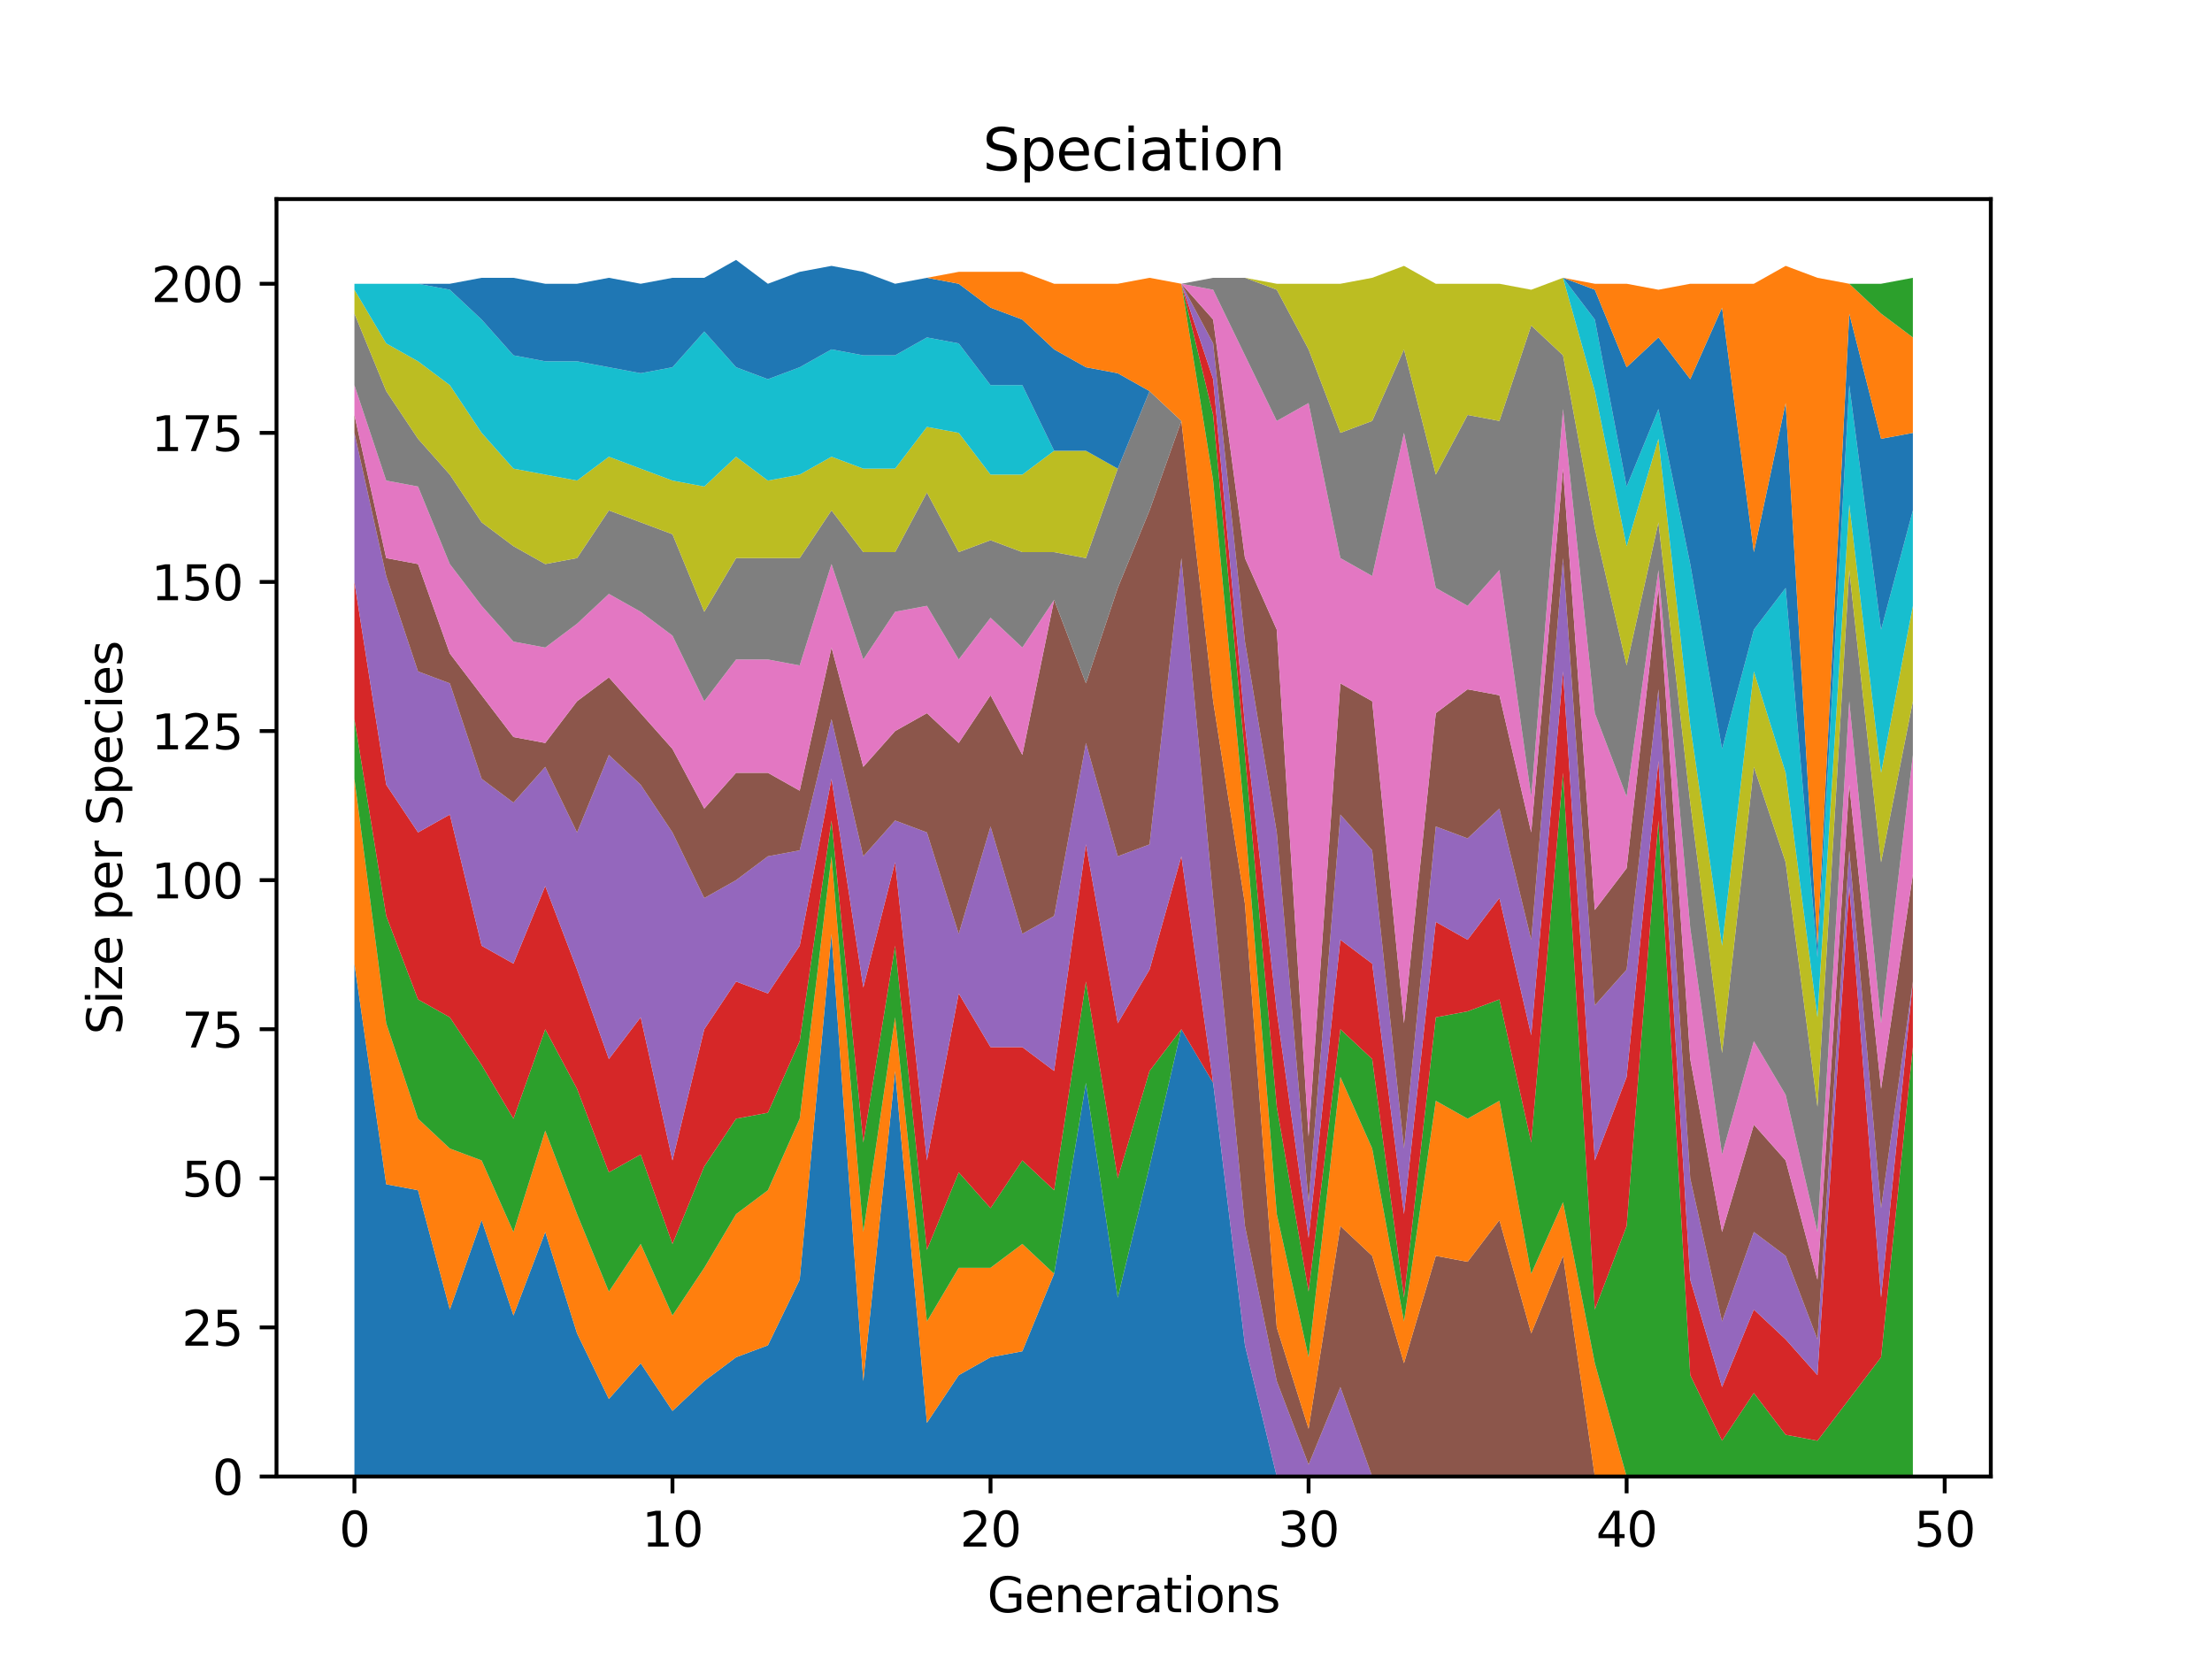 <?xml version="1.0" encoding="utf-8" standalone="no"?>
<!DOCTYPE svg PUBLIC "-//W3C//DTD SVG 1.1//EN"
  "http://www.w3.org/Graphics/SVG/1.1/DTD/svg11.dtd">
<svg xmlns:xlink="http://www.w3.org/1999/xlink" width="460.8pt" height="345.6pt" viewBox="0 0 460.8 345.6" xmlns="http://www.w3.org/2000/svg" version="1.1">
 <defs>
  <style type="text/css">*{stroke-linejoin: round; stroke-linecap: butt}</style>
 </defs>
 <g id="figure_1">
  <g id="patch_1">
   <path d="M 0 345.6 
L 460.8 345.6 
L 460.8 0 
L 0 0 
z
" style="fill: #ffffff"/>
  </g>
  <g id="axes_1">
   <g id="patch_2">
    <path d="M 57.6 307.584 
L 414.72 307.584 
L 414.72 41.472 
L 57.6 41.472 
z
" style="fill: #ffffff"/>
   </g>
   <g id="PolyCollection_1">
    <path d="M 73.833 200.742 
L 73.833 307.584 
L 80.458 307.584 
L 87.084 307.584 
L 93.71 307.584 
L 100.335 307.584 
L 106.961 307.584 
L 113.586 307.584 
L 120.212 307.584 
L 126.838 307.584 
L 133.463 307.584 
L 140.089 307.584 
L 146.714 307.584 
L 153.34 307.584 
L 159.966 307.584 
L 166.591 307.584 
L 173.217 307.584 
L 179.842 307.584 
L 186.468 307.584 
L 193.094 307.584 
L 199.719 307.584 
L 206.345 307.584 
L 212.97 307.584 
L 219.596 307.584 
L 226.222 307.584 
L 232.847 307.584 
L 239.473 307.584 
L 246.098 307.584 
L 252.724 307.584 
L 259.35 307.584 
L 265.975 307.584 
L 272.601 307.584 
L 279.226 307.584 
L 285.852 307.584 
L 292.478 307.584 
L 299.103 307.584 
L 305.729 307.584 
L 312.354 307.584 
L 318.98 307.584 
L 325.606 307.584 
L 332.231 307.584 
L 338.857 307.584 
L 345.482 307.584 
L 352.108 307.584 
L 358.734 307.584 
L 365.359 307.584 
L 371.985 307.584 
L 378.61 307.584 
L 385.236 307.584 
L 391.862 307.584 
L 398.487 307.584 
L 398.487 307.584 
L 398.487 307.584 
L 391.862 307.584 
L 385.236 307.584 
L 378.61 307.584 
L 371.985 307.584 
L 365.359 307.584 
L 358.734 307.584 
L 352.108 307.584 
L 345.482 307.584 
L 338.857 307.584 
L 332.231 307.584 
L 325.606 307.584 
L 318.98 307.584 
L 312.354 307.584 
L 305.729 307.584 
L 299.103 307.584 
L 292.478 307.584 
L 285.852 307.584 
L 279.226 307.584 
L 272.601 307.584 
L 265.975 307.584 
L 259.35 280.252 
L 252.724 225.589 
L 246.098 214.408 
L 239.473 242.982 
L 232.847 270.313 
L 226.222 225.589 
L 219.596 265.344 
L 212.97 281.495 
L 206.345 282.737 
L 199.719 286.464 
L 193.094 296.403 
L 186.468 223.104 
L 179.842 287.706 
L 173.217 194.53 
L 166.591 266.586 
L 159.966 280.252 
L 153.34 282.737 
L 146.714 287.706 
L 140.089 293.918 
L 133.463 283.979 
L 126.838 291.433 
L 120.212 277.768 
L 113.586 256.648 
L 106.961 274.04 
L 100.335 254.163 
L 93.71 272.798 
L 87.084 247.951 
L 80.458 246.709 
L 73.833 200.742 
z
" clip-path="url(#p32614e40e8)" style="fill: #1f77b4"/>
   </g>
   <g id="PolyCollection_2">
    <path d="M 73.833 162.229 
L 73.833 200.742 
L 80.458 246.709 
L 87.084 247.951 
L 93.71 272.798 
L 100.335 254.163 
L 106.961 274.04 
L 113.586 256.648 
L 120.212 277.768 
L 126.838 291.433 
L 133.463 283.979 
L 140.089 293.918 
L 146.714 287.706 
L 153.34 282.737 
L 159.966 280.252 
L 166.591 266.586 
L 173.217 194.53 
L 179.842 287.706 
L 186.468 223.104 
L 193.094 296.403 
L 199.719 286.464 
L 206.345 282.737 
L 212.97 281.495 
L 219.596 265.344 
L 226.222 225.589 
L 232.847 270.313 
L 239.473 242.982 
L 246.098 214.408 
L 252.724 225.589 
L 259.35 280.252 
L 265.975 307.584 
L 272.601 307.584 
L 279.226 307.584 
L 285.852 307.584 
L 292.478 307.584 
L 299.103 307.584 
L 305.729 307.584 
L 312.354 307.584 
L 318.98 307.584 
L 325.606 307.584 
L 332.231 307.584 
L 338.857 307.584 
L 345.482 307.584 
L 352.108 307.584 
L 358.734 307.584 
L 365.359 307.584 
L 371.985 307.584 
L 378.61 307.584 
L 385.236 307.584 
L 391.862 307.584 
L 398.487 307.584 
L 398.487 307.584 
L 398.487 307.584 
L 391.862 307.584 
L 385.236 307.584 
L 378.61 307.584 
L 371.985 307.584 
L 365.359 307.584 
L 358.734 307.584 
L 352.108 307.584 
L 345.482 307.584 
L 338.857 307.584 
L 332.231 307.584 
L 325.606 307.584 
L 318.98 307.584 
L 312.354 307.584 
L 305.729 307.584 
L 299.103 307.584 
L 292.478 307.584 
L 285.852 307.584 
L 279.226 307.584 
L 272.601 307.584 
L 265.975 307.584 
L 259.35 280.252 
L 252.724 225.589 
L 246.098 214.408 
L 239.473 242.982 
L 232.847 270.313 
L 226.222 225.589 
L 219.596 265.344 
L 212.97 259.132 
L 206.345 264.102 
L 199.719 264.102 
L 193.094 275.283 
L 186.468 211.923 
L 179.842 256.648 
L 173.217 178.379 
L 166.591 233.043 
L 159.966 247.951 
L 153.34 252.92 
L 146.714 264.102 
L 140.089 274.04 
L 133.463 259.132 
L 126.838 269.071 
L 120.212 252.92 
L 113.586 235.528 
L 106.961 256.648 
L 100.335 241.739 
L 93.71 239.255 
L 87.084 233.043 
L 80.458 213.165 
L 73.833 162.229 
z
" clip-path="url(#p32614e40e8)" style="fill: #ff7f0e"/>
   </g>
   <g id="PolyCollection_3">
    <path d="M 73.833 149.805 
L 73.833 162.229 
L 80.458 213.165 
L 87.084 233.043 
L 93.71 239.255 
L 100.335 241.739 
L 106.961 256.648 
L 113.586 235.528 
L 120.212 252.92 
L 126.838 269.071 
L 133.463 259.132 
L 140.089 274.04 
L 146.714 264.102 
L 153.34 252.92 
L 159.966 247.951 
L 166.591 233.043 
L 173.217 178.379 
L 179.842 256.648 
L 186.468 211.923 
L 193.094 275.283 
L 199.719 264.102 
L 206.345 264.102 
L 212.97 259.132 
L 219.596 265.344 
L 226.222 225.589 
L 232.847 270.313 
L 239.473 242.982 
L 246.098 214.408 
L 252.724 225.589 
L 259.35 280.252 
L 265.975 307.584 
L 272.601 307.584 
L 279.226 307.584 
L 285.852 307.584 
L 292.478 307.584 
L 299.103 307.584 
L 305.729 307.584 
L 312.354 307.584 
L 318.98 307.584 
L 325.606 307.584 
L 332.231 307.584 
L 338.857 307.584 
L 345.482 307.584 
L 352.108 307.584 
L 358.734 307.584 
L 365.359 307.584 
L 371.985 307.584 
L 378.61 307.584 
L 385.236 307.584 
L 391.862 307.584 
L 398.487 307.584 
L 398.487 307.584 
L 398.487 307.584 
L 391.862 307.584 
L 385.236 307.584 
L 378.61 307.584 
L 371.985 307.584 
L 365.359 307.584 
L 358.734 307.584 
L 352.108 307.584 
L 345.482 307.584 
L 338.857 307.584 
L 332.231 307.584 
L 325.606 307.584 
L 318.98 307.584 
L 312.354 307.584 
L 305.729 307.584 
L 299.103 307.584 
L 292.478 307.584 
L 285.852 307.584 
L 279.226 307.584 
L 272.601 307.584 
L 265.975 307.584 
L 259.35 280.252 
L 252.724 225.589 
L 246.098 214.408 
L 239.473 223.104 
L 232.847 245.466 
L 226.222 204.469 
L 219.596 247.951 
L 212.97 241.739 
L 206.345 251.678 
L 199.719 244.224 
L 193.094 260.375 
L 186.468 197.015 
L 179.842 238.012 
L 173.217 170.925 
L 166.591 216.892 
L 159.966 231.8 
L 153.34 233.043 
L 146.714 242.982 
L 140.089 259.132 
L 133.463 240.497 
L 126.838 244.224 
L 120.212 226.831 
L 113.586 214.408 
L 106.961 233.043 
L 100.335 221.862 
L 93.71 211.923 
L 87.084 208.196 
L 80.458 190.803 
L 73.833 149.805 
z
" clip-path="url(#p32614e40e8)" style="fill: #2ca02c"/>
   </g>
   <g id="PolyCollection_4">
    <path d="M 73.833 121.231 
L 73.833 149.805 
L 80.458 190.803 
L 87.084 208.196 
L 93.71 211.923 
L 100.335 221.862 
L 106.961 233.043 
L 113.586 214.408 
L 120.212 226.831 
L 126.838 244.224 
L 133.463 240.497 
L 140.089 259.132 
L 146.714 242.982 
L 153.34 233.043 
L 159.966 231.8 
L 166.591 216.892 
L 173.217 170.925 
L 179.842 238.012 
L 186.468 197.015 
L 193.094 260.375 
L 199.719 244.224 
L 206.345 251.678 
L 212.97 241.739 
L 219.596 247.951 
L 226.222 204.469 
L 232.847 245.466 
L 239.473 223.104 
L 246.098 214.408 
L 252.724 225.589 
L 259.35 280.252 
L 265.975 307.584 
L 272.601 307.584 
L 279.226 307.584 
L 285.852 307.584 
L 292.478 307.584 
L 299.103 307.584 
L 305.729 307.584 
L 312.354 307.584 
L 318.98 307.584 
L 325.606 307.584 
L 332.231 307.584 
L 338.857 307.584 
L 345.482 307.584 
L 352.108 307.584 
L 358.734 307.584 
L 365.359 307.584 
L 371.985 307.584 
L 378.61 307.584 
L 385.236 307.584 
L 391.862 307.584 
L 398.487 307.584 
L 398.487 307.584 
L 398.487 307.584 
L 391.862 307.584 
L 385.236 307.584 
L 378.61 307.584 
L 371.985 307.584 
L 365.359 307.584 
L 358.734 307.584 
L 352.108 307.584 
L 345.482 307.584 
L 338.857 307.584 
L 332.231 307.584 
L 325.606 307.584 
L 318.98 307.584 
L 312.354 307.584 
L 305.729 307.584 
L 299.103 307.584 
L 292.478 307.584 
L 285.852 307.584 
L 279.226 307.584 
L 272.601 307.584 
L 265.975 307.584 
L 259.35 280.252 
L 252.724 225.589 
L 246.098 178.379 
L 239.473 201.984 
L 232.847 213.165 
L 226.222 175.895 
L 219.596 223.104 
L 212.97 218.135 
L 206.345 218.135 
L 199.719 206.953 
L 193.094 241.739 
L 186.468 179.622 
L 179.842 205.711 
L 173.217 162.229 
L 166.591 197.015 
L 159.966 206.953 
L 153.34 204.469 
L 146.714 214.408 
L 140.089 241.739 
L 133.463 211.923 
L 126.838 220.619 
L 120.212 201.984 
L 113.586 184.591 
L 106.961 200.742 
L 100.335 197.015 
L 93.71 169.683 
L 87.084 173.41 
L 80.458 163.471 
L 73.833 121.231 
z
" clip-path="url(#p32614e40e8)" style="fill: #d62728"/>
   </g>
   <g id="PolyCollection_5">
    <path d="M 73.833 90.172 
L 73.833 121.231 
L 80.458 163.471 
L 87.084 173.41 
L 93.71 169.683 
L 100.335 197.015 
L 106.961 200.742 
L 113.586 184.591 
L 120.212 201.984 
L 126.838 220.619 
L 133.463 211.923 
L 140.089 241.739 
L 146.714 214.408 
L 153.34 204.469 
L 159.966 206.953 
L 166.591 197.015 
L 173.217 162.229 
L 179.842 205.711 
L 186.468 179.622 
L 193.094 241.739 
L 199.719 206.953 
L 206.345 218.135 
L 212.97 218.135 
L 219.596 223.104 
L 226.222 175.895 
L 232.847 213.165 
L 239.473 201.984 
L 246.098 178.379 
L 252.724 225.589 
L 259.35 280.252 
L 265.975 307.584 
L 272.601 307.584 
L 279.226 307.584 
L 285.852 307.584 
L 292.478 307.584 
L 299.103 307.584 
L 305.729 307.584 
L 312.354 307.584 
L 318.98 307.584 
L 325.606 307.584 
L 332.231 307.584 
L 338.857 307.584 
L 345.482 307.584 
L 352.108 307.584 
L 358.734 307.584 
L 365.359 307.584 
L 371.985 307.584 
L 378.61 307.584 
L 385.236 307.584 
L 391.862 307.584 
L 398.487 307.584 
L 398.487 307.584 
L 398.487 307.584 
L 391.862 307.584 
L 385.236 307.584 
L 378.61 307.584 
L 371.985 307.584 
L 365.359 307.584 
L 358.734 307.584 
L 352.108 307.584 
L 345.482 307.584 
L 338.857 307.584 
L 332.231 307.584 
L 325.606 307.584 
L 318.98 307.584 
L 312.354 307.584 
L 305.729 307.584 
L 299.103 307.584 
L 292.478 307.584 
L 285.852 307.584 
L 279.226 288.949 
L 272.601 305.099 
L 265.975 287.706 
L 259.35 255.405 
L 252.724 187.076 
L 246.098 116.262 
L 239.473 175.895 
L 232.847 178.379 
L 226.222 154.775 
L 219.596 190.803 
L 212.97 194.53 
L 206.345 172.168 
L 199.719 194.53 
L 193.094 173.41 
L 186.468 170.925 
L 179.842 178.379 
L 173.217 149.805 
L 166.591 177.137 
L 159.966 178.379 
L 153.34 183.349 
L 146.714 187.076 
L 140.089 173.41 
L 133.463 163.471 
L 126.838 157.259 
L 120.212 173.41 
L 113.586 159.744 
L 106.961 167.198 
L 100.335 162.229 
L 93.71 142.351 
L 87.084 139.866 
L 80.458 119.989 
L 73.833 90.172 
z
" clip-path="url(#p32614e40e8)" style="fill: #9467bd"/>
   </g>
   <g id="PolyCollection_6">
    <path d="M 73.833 86.445 
L 73.833 90.172 
L 80.458 119.989 
L 87.084 139.866 
L 93.71 142.351 
L 100.335 162.229 
L 106.961 167.198 
L 113.586 159.744 
L 120.212 173.41 
L 126.838 157.259 
L 133.463 163.471 
L 140.089 173.41 
L 146.714 187.076 
L 153.34 183.349 
L 159.966 178.379 
L 166.591 177.137 
L 173.217 149.805 
L 179.842 178.379 
L 186.468 170.925 
L 193.094 173.41 
L 199.719 194.53 
L 206.345 172.168 
L 212.97 194.53 
L 219.596 190.803 
L 226.222 154.775 
L 232.847 178.379 
L 239.473 175.895 
L 246.098 116.262 
L 252.724 187.076 
L 259.35 255.405 
L 265.975 287.706 
L 272.601 305.099 
L 279.226 288.949 
L 285.852 307.584 
L 292.478 307.584 
L 299.103 307.584 
L 305.729 307.584 
L 312.354 307.584 
L 318.98 307.584 
L 325.606 307.584 
L 332.231 307.584 
L 338.857 307.584 
L 345.482 307.584 
L 352.108 307.584 
L 358.734 307.584 
L 365.359 307.584 
L 371.985 307.584 
L 378.61 307.584 
L 385.236 307.584 
L 391.862 307.584 
L 398.487 307.584 
L 398.487 307.584 
L 398.487 307.584 
L 391.862 307.584 
L 385.236 307.584 
L 378.61 307.584 
L 371.985 307.584 
L 365.359 307.584 
L 358.734 307.584 
L 352.108 307.584 
L 345.482 307.584 
L 338.857 307.584 
L 332.231 307.584 
L 325.606 261.617 
L 318.98 277.768 
L 312.354 254.163 
L 305.729 262.859 
L 299.103 261.617 
L 292.478 283.979 
L 285.852 261.617 
L 279.226 255.405 
L 272.601 297.645 
L 265.975 276.525 
L 259.35 188.318 
L 252.724 146.078 
L 246.098 87.688 
L 239.473 106.323 
L 232.847 122.473 
L 226.222 142.351 
L 219.596 124.958 
L 212.97 157.259 
L 206.345 144.836 
L 199.719 154.775 
L 193.094 148.563 
L 186.468 152.29 
L 179.842 159.744 
L 173.217 134.897 
L 166.591 164.713 
L 159.966 160.986 
L 153.34 160.986 
L 146.714 168.44 
L 140.089 156.017 
L 133.463 148.563 
L 126.838 141.109 
L 120.212 146.078 
L 113.586 154.775 
L 106.961 153.532 
L 100.335 144.836 
L 93.71 136.139 
L 87.084 117.504 
L 80.458 116.262 
L 73.833 86.445 
z
" clip-path="url(#p32614e40e8)" style="fill: #8c564b"/>
   </g>
   <g id="PolyCollection_7">
    <path d="M 73.833 80.233 
L 73.833 86.445 
L 80.458 116.262 
L 87.084 117.504 
L 93.71 136.139 
L 100.335 144.836 
L 106.961 153.532 
L 113.586 154.775 
L 120.212 146.078 
L 126.838 141.109 
L 133.463 148.563 
L 140.089 156.017 
L 146.714 168.44 
L 153.34 160.986 
L 159.966 160.986 
L 166.591 164.713 
L 173.217 134.897 
L 179.842 159.744 
L 186.468 152.29 
L 193.094 148.563 
L 199.719 154.775 
L 206.345 144.836 
L 212.97 157.259 
L 219.596 124.958 
L 226.222 142.351 
L 232.847 122.473 
L 239.473 106.323 
L 246.098 87.688 
L 252.724 146.078 
L 259.35 188.318 
L 265.975 276.525 
L 272.601 297.645 
L 279.226 255.405 
L 285.852 261.617 
L 292.478 283.979 
L 299.103 261.617 
L 305.729 262.859 
L 312.354 254.163 
L 318.98 277.768 
L 325.606 261.617 
L 332.231 307.584 
L 338.857 307.584 
L 345.482 307.584 
L 352.108 307.584 
L 358.734 307.584 
L 365.359 307.584 
L 371.985 307.584 
L 378.61 307.584 
L 385.236 307.584 
L 391.862 307.584 
L 398.487 307.584 
L 398.487 307.584 
L 398.487 307.584 
L 391.862 307.584 
L 385.236 307.584 
L 378.61 307.584 
L 371.985 307.584 
L 365.359 307.584 
L 358.734 307.584 
L 352.108 307.584 
L 345.482 307.584 
L 338.857 307.584 
L 332.231 307.584 
L 325.606 261.617 
L 318.98 277.768 
L 312.354 254.163 
L 305.729 262.859 
L 299.103 261.617 
L 292.478 283.979 
L 285.852 261.617 
L 279.226 255.405 
L 272.601 297.645 
L 265.975 276.525 
L 259.35 188.318 
L 252.724 146.078 
L 246.098 87.688 
L 239.473 106.323 
L 232.847 122.473 
L 226.222 142.351 
L 219.596 124.958 
L 212.97 134.897 
L 206.345 128.685 
L 199.719 137.382 
L 193.094 126.2 
L 186.468 127.443 
L 179.842 137.382 
L 173.217 117.504 
L 166.591 138.624 
L 159.966 137.382 
L 153.34 137.382 
L 146.714 146.078 
L 140.089 132.412 
L 133.463 127.443 
L 126.838 123.716 
L 120.212 129.928 
L 113.586 134.897 
L 106.961 133.655 
L 100.335 126.2 
L 93.71 117.504 
L 87.084 101.353 
L 80.458 100.111 
L 73.833 80.233 
z
" clip-path="url(#p32614e40e8)" style="fill: #e377c2"/>
   </g>
   <g id="PolyCollection_8">
    <path d="M 73.833 65.325 
L 73.833 80.233 
L 80.458 100.111 
L 87.084 101.353 
L 93.71 117.504 
L 100.335 126.2 
L 106.961 133.655 
L 113.586 134.897 
L 120.212 129.928 
L 126.838 123.716 
L 133.463 127.443 
L 140.089 132.412 
L 146.714 146.078 
L 153.34 137.382 
L 159.966 137.382 
L 166.591 138.624 
L 173.217 117.504 
L 179.842 137.382 
L 186.468 127.443 
L 193.094 126.2 
L 199.719 137.382 
L 206.345 128.685 
L 212.97 134.897 
L 219.596 124.958 
L 226.222 142.351 
L 232.847 122.473 
L 239.473 106.323 
L 246.098 87.688 
L 252.724 146.078 
L 259.35 188.318 
L 265.975 276.525 
L 272.601 297.645 
L 279.226 255.405 
L 285.852 261.617 
L 292.478 283.979 
L 299.103 261.617 
L 305.729 262.859 
L 312.354 254.163 
L 318.98 277.768 
L 325.606 261.617 
L 332.231 307.584 
L 338.857 307.584 
L 345.482 307.584 
L 352.108 307.584 
L 358.734 307.584 
L 365.359 307.584 
L 371.985 307.584 
L 378.61 307.584 
L 385.236 307.584 
L 391.862 307.584 
L 398.487 307.584 
L 398.487 307.584 
L 398.487 307.584 
L 391.862 307.584 
L 385.236 307.584 
L 378.61 307.584 
L 371.985 307.584 
L 365.359 307.584 
L 358.734 307.584 
L 352.108 307.584 
L 345.482 307.584 
L 338.857 307.584 
L 332.231 307.584 
L 325.606 261.617 
L 318.98 277.768 
L 312.354 254.163 
L 305.729 262.859 
L 299.103 261.617 
L 292.478 283.979 
L 285.852 261.617 
L 279.226 255.405 
L 272.601 297.645 
L 265.975 276.525 
L 259.35 188.318 
L 252.724 146.078 
L 246.098 87.688 
L 239.473 81.476 
L 232.847 97.626 
L 226.222 116.262 
L 219.596 115.019 
L 212.97 115.019 
L 206.345 112.535 
L 199.719 115.019 
L 193.094 102.596 
L 186.468 115.019 
L 179.842 115.019 
L 173.217 106.323 
L 166.591 116.262 
L 159.966 116.262 
L 153.34 116.262 
L 146.714 127.443 
L 140.089 111.292 
L 133.463 108.808 
L 126.838 106.323 
L 120.212 116.262 
L 113.586 117.504 
L 106.961 113.777 
L 100.335 108.808 
L 93.71 98.869 
L 87.084 91.415 
L 80.458 81.476 
L 73.833 65.325 
z
" clip-path="url(#p32614e40e8)" style="fill: #7f7f7f"/>
   </g>
   <g id="PolyCollection_9">
    <path d="M 73.833 60.356 
L 73.833 65.325 
L 80.458 81.476 
L 87.084 91.415 
L 93.71 98.869 
L 100.335 108.808 
L 106.961 113.777 
L 113.586 117.504 
L 120.212 116.262 
L 126.838 106.323 
L 133.463 108.808 
L 140.089 111.292 
L 146.714 127.443 
L 153.34 116.262 
L 159.966 116.262 
L 166.591 116.262 
L 173.217 106.323 
L 179.842 115.019 
L 186.468 115.019 
L 193.094 102.596 
L 199.719 115.019 
L 206.345 112.535 
L 212.97 115.019 
L 219.596 115.019 
L 226.222 116.262 
L 232.847 97.626 
L 239.473 81.476 
L 246.098 87.688 
L 252.724 146.078 
L 259.35 188.318 
L 265.975 276.525 
L 272.601 297.645 
L 279.226 255.405 
L 285.852 261.617 
L 292.478 283.979 
L 299.103 261.617 
L 305.729 262.859 
L 312.354 254.163 
L 318.98 277.768 
L 325.606 261.617 
L 332.231 307.584 
L 338.857 307.584 
L 345.482 307.584 
L 352.108 307.584 
L 358.734 307.584 
L 365.359 307.584 
L 371.985 307.584 
L 378.61 307.584 
L 385.236 307.584 
L 391.862 307.584 
L 398.487 307.584 
L 398.487 307.584 
L 398.487 307.584 
L 391.862 307.584 
L 385.236 307.584 
L 378.61 307.584 
L 371.985 307.584 
L 365.359 307.584 
L 358.734 307.584 
L 352.108 307.584 
L 345.482 307.584 
L 338.857 307.584 
L 332.231 307.584 
L 325.606 261.617 
L 318.98 277.768 
L 312.354 254.163 
L 305.729 262.859 
L 299.103 261.617 
L 292.478 283.979 
L 285.852 261.617 
L 279.226 255.405 
L 272.601 297.645 
L 265.975 276.525 
L 259.35 188.318 
L 252.724 146.078 
L 246.098 87.688 
L 239.473 81.476 
L 232.847 97.626 
L 226.222 93.899 
L 219.596 93.899 
L 212.97 98.869 
L 206.345 98.869 
L 199.719 90.172 
L 193.094 88.93 
L 186.468 97.626 
L 179.842 97.626 
L 173.217 95.142 
L 166.591 98.869 
L 159.966 100.111 
L 153.34 95.142 
L 146.714 101.353 
L 140.089 100.111 
L 133.463 97.626 
L 126.838 95.142 
L 120.212 100.111 
L 113.586 98.869 
L 106.961 97.626 
L 100.335 90.172 
L 93.71 80.233 
L 87.084 75.264 
L 80.458 71.537 
L 73.833 60.356 
z
" clip-path="url(#p32614e40e8)" style="fill: #bcbd22"/>
   </g>
   <g id="PolyCollection_10">
    <path d="M 73.833 59.113 
L 73.833 60.356 
L 80.458 71.537 
L 87.084 75.264 
L 93.71 80.233 
L 100.335 90.172 
L 106.961 97.626 
L 113.586 98.869 
L 120.212 100.111 
L 126.838 95.142 
L 133.463 97.626 
L 140.089 100.111 
L 146.714 101.353 
L 153.34 95.142 
L 159.966 100.111 
L 166.591 98.869 
L 173.217 95.142 
L 179.842 97.626 
L 186.468 97.626 
L 193.094 88.93 
L 199.719 90.172 
L 206.345 98.869 
L 212.97 98.869 
L 219.596 93.899 
L 226.222 93.899 
L 232.847 97.626 
L 239.473 81.476 
L 246.098 87.688 
L 252.724 146.078 
L 259.35 188.318 
L 265.975 276.525 
L 272.601 297.645 
L 279.226 255.405 
L 285.852 261.617 
L 292.478 283.979 
L 299.103 261.617 
L 305.729 262.859 
L 312.354 254.163 
L 318.98 277.768 
L 325.606 261.617 
L 332.231 307.584 
L 338.857 307.584 
L 345.482 307.584 
L 352.108 307.584 
L 358.734 307.584 
L 365.359 307.584 
L 371.985 307.584 
L 378.61 307.584 
L 385.236 307.584 
L 391.862 307.584 
L 398.487 307.584 
L 398.487 307.584 
L 398.487 307.584 
L 391.862 307.584 
L 385.236 307.584 
L 378.61 307.584 
L 371.985 307.584 
L 365.359 307.584 
L 358.734 307.584 
L 352.108 307.584 
L 345.482 307.584 
L 338.857 307.584 
L 332.231 307.584 
L 325.606 261.617 
L 318.98 277.768 
L 312.354 254.163 
L 305.729 262.859 
L 299.103 261.617 
L 292.478 283.979 
L 285.852 261.617 
L 279.226 255.405 
L 272.601 297.645 
L 265.975 276.525 
L 259.35 188.318 
L 252.724 146.078 
L 246.098 87.688 
L 239.473 81.476 
L 232.847 97.626 
L 226.222 93.899 
L 219.596 93.899 
L 212.97 80.233 
L 206.345 80.233 
L 199.719 71.537 
L 193.094 70.295 
L 186.468 74.022 
L 179.842 74.022 
L 173.217 72.779 
L 166.591 76.506 
L 159.966 78.991 
L 153.34 76.506 
L 146.714 69.052 
L 140.089 76.506 
L 133.463 77.749 
L 126.838 76.506 
L 120.212 75.264 
L 113.586 75.264 
L 106.961 74.022 
L 100.335 66.568 
L 93.71 60.356 
L 87.084 59.113 
L 80.458 59.113 
L 73.833 59.113 
z
" clip-path="url(#p32614e40e8)" style="fill: #17becf"/>
   </g>
   <g id="PolyCollection_11">
    <path d="M 73.833 59.113 
L 73.833 59.113 
L 80.458 59.113 
L 87.084 59.113 
L 93.71 60.356 
L 100.335 66.568 
L 106.961 74.022 
L 113.586 75.264 
L 120.212 75.264 
L 126.838 76.506 
L 133.463 77.749 
L 140.089 76.506 
L 146.714 69.052 
L 153.34 76.506 
L 159.966 78.991 
L 166.591 76.506 
L 173.217 72.779 
L 179.842 74.022 
L 186.468 74.022 
L 193.094 70.295 
L 199.719 71.537 
L 206.345 80.233 
L 212.97 80.233 
L 219.596 93.899 
L 226.222 93.899 
L 232.847 97.626 
L 239.473 81.476 
L 246.098 87.688 
L 252.724 146.078 
L 259.35 188.318 
L 265.975 276.525 
L 272.601 297.645 
L 279.226 255.405 
L 285.852 261.617 
L 292.478 283.979 
L 299.103 261.617 
L 305.729 262.859 
L 312.354 254.163 
L 318.98 277.768 
L 325.606 261.617 
L 332.231 307.584 
L 338.857 307.584 
L 345.482 307.584 
L 352.108 307.584 
L 358.734 307.584 
L 365.359 307.584 
L 371.985 307.584 
L 378.61 307.584 
L 385.236 307.584 
L 391.862 307.584 
L 398.487 307.584 
L 398.487 307.584 
L 398.487 307.584 
L 391.862 307.584 
L 385.236 307.584 
L 378.61 307.584 
L 371.985 307.584 
L 365.359 307.584 
L 358.734 307.584 
L 352.108 307.584 
L 345.482 307.584 
L 338.857 307.584 
L 332.231 307.584 
L 325.606 261.617 
L 318.98 277.768 
L 312.354 254.163 
L 305.729 262.859 
L 299.103 261.617 
L 292.478 283.979 
L 285.852 261.617 
L 279.226 255.405 
L 272.601 297.645 
L 265.975 276.525 
L 259.35 188.318 
L 252.724 146.078 
L 246.098 87.688 
L 239.473 81.476 
L 232.847 77.749 
L 226.222 76.506 
L 219.596 72.779 
L 212.97 66.568 
L 206.345 64.083 
L 199.719 59.113 
L 193.094 57.871 
L 186.468 59.113 
L 179.842 56.629 
L 173.217 55.386 
L 166.591 56.629 
L 159.966 59.113 
L 153.34 54.144 
L 146.714 57.871 
L 140.089 57.871 
L 133.463 59.113 
L 126.838 57.871 
L 120.212 59.113 
L 113.586 59.113 
L 106.961 57.871 
L 100.335 57.871 
L 93.71 59.113 
L 87.084 59.113 
L 80.458 59.113 
L 73.833 59.113 
z
" clip-path="url(#p32614e40e8)" style="fill: #1f77b4"/>
   </g>
   <g id="PolyCollection_12">
    <path d="M 73.833 59.113 
L 73.833 59.113 
L 80.458 59.113 
L 87.084 59.113 
L 93.71 59.113 
L 100.335 57.871 
L 106.961 57.871 
L 113.586 59.113 
L 120.212 59.113 
L 126.838 57.871 
L 133.463 59.113 
L 140.089 57.871 
L 146.714 57.871 
L 153.34 54.144 
L 159.966 59.113 
L 166.591 56.629 
L 173.217 55.386 
L 179.842 56.629 
L 186.468 59.113 
L 193.094 57.871 
L 199.719 59.113 
L 206.345 64.083 
L 212.97 66.568 
L 219.596 72.779 
L 226.222 76.506 
L 232.847 77.749 
L 239.473 81.476 
L 246.098 87.688 
L 252.724 146.078 
L 259.35 188.318 
L 265.975 276.525 
L 272.601 297.645 
L 279.226 255.405 
L 285.852 261.617 
L 292.478 283.979 
L 299.103 261.617 
L 305.729 262.859 
L 312.354 254.163 
L 318.98 277.768 
L 325.606 261.617 
L 332.231 307.584 
L 338.857 307.584 
L 345.482 307.584 
L 352.108 307.584 
L 358.734 307.584 
L 365.359 307.584 
L 371.985 307.584 
L 378.61 307.584 
L 385.236 307.584 
L 391.862 307.584 
L 398.487 307.584 
L 398.487 307.584 
L 398.487 307.584 
L 391.862 307.584 
L 385.236 307.584 
L 378.61 307.584 
L 371.985 307.584 
L 365.359 307.584 
L 358.734 307.584 
L 352.108 307.584 
L 345.482 307.584 
L 338.857 307.584 
L 332.231 283.979 
L 325.606 250.436 
L 318.98 265.344 
L 312.354 229.316 
L 305.729 233.043 
L 299.103 229.316 
L 292.478 275.283 
L 285.852 239.255 
L 279.226 224.346 
L 272.601 282.737 
L 265.975 252.92 
L 259.35 170.925 
L 252.724 100.111 
L 246.098 59.113 
L 239.473 57.871 
L 232.847 59.113 
L 226.222 59.113 
L 219.596 59.113 
L 212.97 56.629 
L 206.345 56.629 
L 199.719 56.629 
L 193.094 57.871 
L 186.468 59.113 
L 179.842 56.629 
L 173.217 55.386 
L 166.591 56.629 
L 159.966 59.113 
L 153.34 54.144 
L 146.714 57.871 
L 140.089 57.871 
L 133.463 59.113 
L 126.838 57.871 
L 120.212 59.113 
L 113.586 59.113 
L 106.961 57.871 
L 100.335 57.871 
L 93.71 59.113 
L 87.084 59.113 
L 80.458 59.113 
L 73.833 59.113 
z
" clip-path="url(#p32614e40e8)" style="fill: #ff7f0e"/>
   </g>
   <g id="PolyCollection_13">
    <path d="M 73.833 59.113 
L 73.833 59.113 
L 80.458 59.113 
L 87.084 59.113 
L 93.71 59.113 
L 100.335 57.871 
L 106.961 57.871 
L 113.586 59.113 
L 120.212 59.113 
L 126.838 57.871 
L 133.463 59.113 
L 140.089 57.871 
L 146.714 57.871 
L 153.34 54.144 
L 159.966 59.113 
L 166.591 56.629 
L 173.217 55.386 
L 179.842 56.629 
L 186.468 59.113 
L 193.094 57.871 
L 199.719 56.629 
L 206.345 56.629 
L 212.97 56.629 
L 219.596 59.113 
L 226.222 59.113 
L 232.847 59.113 
L 239.473 57.871 
L 246.098 59.113 
L 252.724 100.111 
L 259.35 170.925 
L 265.975 252.92 
L 272.601 282.737 
L 279.226 224.346 
L 285.852 239.255 
L 292.478 275.283 
L 299.103 229.316 
L 305.729 233.043 
L 312.354 229.316 
L 318.98 265.344 
L 325.606 250.436 
L 332.231 283.979 
L 338.857 307.584 
L 345.482 307.584 
L 352.108 307.584 
L 358.734 307.584 
L 365.359 307.584 
L 371.985 307.584 
L 378.61 307.584 
L 385.236 307.584 
L 391.862 307.584 
L 398.487 307.584 
L 398.487 218.135 
L 398.487 218.135 
L 391.862 282.737 
L 385.236 291.433 
L 378.61 300.13 
L 371.985 298.888 
L 365.359 290.191 
L 358.734 300.13 
L 352.108 286.464 
L 345.482 170.925 
L 338.857 255.405 
L 332.231 272.798 
L 325.606 160.986 
L 318.98 238.012 
L 312.354 208.196 
L 305.729 210.68 
L 299.103 211.923 
L 292.478 270.313 
L 285.852 220.619 
L 279.226 214.408 
L 272.601 269.071 
L 265.975 230.558 
L 259.35 157.259 
L 252.724 86.445 
L 246.098 59.113 
L 239.473 57.871 
L 232.847 59.113 
L 226.222 59.113 
L 219.596 59.113 
L 212.97 56.629 
L 206.345 56.629 
L 199.719 56.629 
L 193.094 57.871 
L 186.468 59.113 
L 179.842 56.629 
L 173.217 55.386 
L 166.591 56.629 
L 159.966 59.113 
L 153.34 54.144 
L 146.714 57.871 
L 140.089 57.871 
L 133.463 59.113 
L 126.838 57.871 
L 120.212 59.113 
L 113.586 59.113 
L 106.961 57.871 
L 100.335 57.871 
L 93.71 59.113 
L 87.084 59.113 
L 80.458 59.113 
L 73.833 59.113 
z
" clip-path="url(#p32614e40e8)" style="fill: #2ca02c"/>
   </g>
   <g id="PolyCollection_14">
    <path d="M 73.833 59.113 
L 73.833 59.113 
L 80.458 59.113 
L 87.084 59.113 
L 93.71 59.113 
L 100.335 57.871 
L 106.961 57.871 
L 113.586 59.113 
L 120.212 59.113 
L 126.838 57.871 
L 133.463 59.113 
L 140.089 57.871 
L 146.714 57.871 
L 153.34 54.144 
L 159.966 59.113 
L 166.591 56.629 
L 173.217 55.386 
L 179.842 56.629 
L 186.468 59.113 
L 193.094 57.871 
L 199.719 56.629 
L 206.345 56.629 
L 212.97 56.629 
L 219.596 59.113 
L 226.222 59.113 
L 232.847 59.113 
L 239.473 57.871 
L 246.098 59.113 
L 252.724 86.445 
L 259.35 157.259 
L 265.975 230.558 
L 272.601 269.071 
L 279.226 214.408 
L 285.852 220.619 
L 292.478 270.313 
L 299.103 211.923 
L 305.729 210.68 
L 312.354 208.196 
L 318.98 238.012 
L 325.606 160.986 
L 332.231 272.798 
L 338.857 255.405 
L 345.482 170.925 
L 352.108 286.464 
L 358.734 300.13 
L 365.359 290.191 
L 371.985 298.888 
L 378.61 300.13 
L 385.236 291.433 
L 391.862 282.737 
L 398.487 218.135 
L 398.487 204.469 
L 398.487 204.469 
L 391.862 270.313 
L 385.236 184.591 
L 378.61 286.464 
L 371.985 279.01 
L 365.359 272.798 
L 358.734 288.949 
L 352.108 266.586 
L 345.482 158.502 
L 338.857 224.346 
L 332.231 241.739 
L 325.606 139.866 
L 318.98 215.65 
L 312.354 187.076 
L 305.729 195.772 
L 299.103 192.045 
L 292.478 252.92 
L 285.852 200.742 
L 279.226 195.772 
L 272.601 257.89 
L 265.975 210.68 
L 259.35 151.048 
L 252.724 78.991 
L 246.098 59.113 
L 239.473 57.871 
L 232.847 59.113 
L 226.222 59.113 
L 219.596 59.113 
L 212.97 56.629 
L 206.345 56.629 
L 199.719 56.629 
L 193.094 57.871 
L 186.468 59.113 
L 179.842 56.629 
L 173.217 55.386 
L 166.591 56.629 
L 159.966 59.113 
L 153.34 54.144 
L 146.714 57.871 
L 140.089 57.871 
L 133.463 59.113 
L 126.838 57.871 
L 120.212 59.113 
L 113.586 59.113 
L 106.961 57.871 
L 100.335 57.871 
L 93.71 59.113 
L 87.084 59.113 
L 80.458 59.113 
L 73.833 59.113 
z
" clip-path="url(#p32614e40e8)" style="fill: #d62728"/>
   </g>
   <g id="PolyCollection_15">
    <path d="M 73.833 59.113 
L 73.833 59.113 
L 80.458 59.113 
L 87.084 59.113 
L 93.71 59.113 
L 100.335 57.871 
L 106.961 57.871 
L 113.586 59.113 
L 120.212 59.113 
L 126.838 57.871 
L 133.463 59.113 
L 140.089 57.871 
L 146.714 57.871 
L 153.34 54.144 
L 159.966 59.113 
L 166.591 56.629 
L 173.217 55.386 
L 179.842 56.629 
L 186.468 59.113 
L 193.094 57.871 
L 199.719 56.629 
L 206.345 56.629 
L 212.97 56.629 
L 219.596 59.113 
L 226.222 59.113 
L 232.847 59.113 
L 239.473 57.871 
L 246.098 59.113 
L 252.724 78.991 
L 259.35 151.048 
L 265.975 210.68 
L 272.601 257.89 
L 279.226 195.772 
L 285.852 200.742 
L 292.478 252.92 
L 299.103 192.045 
L 305.729 195.772 
L 312.354 187.076 
L 318.98 215.65 
L 325.606 139.866 
L 332.231 241.739 
L 338.857 224.346 
L 345.482 158.502 
L 352.108 266.586 
L 358.734 288.949 
L 365.359 272.798 
L 371.985 279.01 
L 378.61 286.464 
L 385.236 184.591 
L 391.862 270.313 
L 398.487 204.469 
L 398.487 204.469 
L 398.487 204.469 
L 391.862 251.678 
L 385.236 177.137 
L 378.61 279.01 
L 371.985 261.617 
L 365.359 256.648 
L 358.734 275.283 
L 352.108 245.466 
L 345.482 143.593 
L 338.857 201.984 
L 332.231 209.438 
L 325.606 116.262 
L 318.98 195.772 
L 312.354 168.44 
L 305.729 174.652 
L 299.103 172.168 
L 292.478 239.255 
L 285.852 177.137 
L 279.226 169.683 
L 272.601 250.436 
L 265.975 173.41 
L 259.35 133.655 
L 252.724 71.537 
L 246.098 59.113 
L 239.473 57.871 
L 232.847 59.113 
L 226.222 59.113 
L 219.596 59.113 
L 212.97 56.629 
L 206.345 56.629 
L 199.719 56.629 
L 193.094 57.871 
L 186.468 59.113 
L 179.842 56.629 
L 173.217 55.386 
L 166.591 56.629 
L 159.966 59.113 
L 153.34 54.144 
L 146.714 57.871 
L 140.089 57.871 
L 133.463 59.113 
L 126.838 57.871 
L 120.212 59.113 
L 113.586 59.113 
L 106.961 57.871 
L 100.335 57.871 
L 93.71 59.113 
L 87.084 59.113 
L 80.458 59.113 
L 73.833 59.113 
z
" clip-path="url(#p32614e40e8)" style="fill: #9467bd"/>
   </g>
   <g id="PolyCollection_16">
    <path d="M 73.833 59.113 
L 73.833 59.113 
L 80.458 59.113 
L 87.084 59.113 
L 93.71 59.113 
L 100.335 57.871 
L 106.961 57.871 
L 113.586 59.113 
L 120.212 59.113 
L 126.838 57.871 
L 133.463 59.113 
L 140.089 57.871 
L 146.714 57.871 
L 153.34 54.144 
L 159.966 59.113 
L 166.591 56.629 
L 173.217 55.386 
L 179.842 56.629 
L 186.468 59.113 
L 193.094 57.871 
L 199.719 56.629 
L 206.345 56.629 
L 212.97 56.629 
L 219.596 59.113 
L 226.222 59.113 
L 232.847 59.113 
L 239.473 57.871 
L 246.098 59.113 
L 252.724 71.537 
L 259.35 133.655 
L 265.975 173.41 
L 272.601 250.436 
L 279.226 169.683 
L 285.852 177.137 
L 292.478 239.255 
L 299.103 172.168 
L 305.729 174.652 
L 312.354 168.44 
L 318.98 195.772 
L 325.606 116.262 
L 332.231 209.438 
L 338.857 201.984 
L 345.482 143.593 
L 352.108 245.466 
L 358.734 275.283 
L 365.359 256.648 
L 371.985 261.617 
L 378.61 279.01 
L 385.236 177.137 
L 391.862 251.678 
L 398.487 204.469 
L 398.487 182.106 
L 398.487 182.106 
L 391.862 226.831 
L 385.236 163.471 
L 378.61 266.586 
L 371.985 241.739 
L 365.359 234.285 
L 358.734 256.648 
L 352.108 220.619 
L 345.482 122.473 
L 338.857 180.864 
L 332.231 189.56 
L 325.606 97.626 
L 318.98 173.41 
L 312.354 144.836 
L 305.729 143.593 
L 299.103 148.563 
L 292.478 213.165 
L 285.852 146.078 
L 279.226 142.351 
L 272.601 236.77 
L 265.975 131.17 
L 259.35 116.262 
L 252.724 66.568 
L 246.098 59.113 
L 239.473 57.871 
L 232.847 59.113 
L 226.222 59.113 
L 219.596 59.113 
L 212.97 56.629 
L 206.345 56.629 
L 199.719 56.629 
L 193.094 57.871 
L 186.468 59.113 
L 179.842 56.629 
L 173.217 55.386 
L 166.591 56.629 
L 159.966 59.113 
L 153.34 54.144 
L 146.714 57.871 
L 140.089 57.871 
L 133.463 59.113 
L 126.838 57.871 
L 120.212 59.113 
L 113.586 59.113 
L 106.961 57.871 
L 100.335 57.871 
L 93.71 59.113 
L 87.084 59.113 
L 80.458 59.113 
L 73.833 59.113 
z
" clip-path="url(#p32614e40e8)" style="fill: #8c564b"/>
   </g>
   <g id="PolyCollection_17">
    <path d="M 73.833 59.113 
L 73.833 59.113 
L 80.458 59.113 
L 87.084 59.113 
L 93.71 59.113 
L 100.335 57.871 
L 106.961 57.871 
L 113.586 59.113 
L 120.212 59.113 
L 126.838 57.871 
L 133.463 59.113 
L 140.089 57.871 
L 146.714 57.871 
L 153.34 54.144 
L 159.966 59.113 
L 166.591 56.629 
L 173.217 55.386 
L 179.842 56.629 
L 186.468 59.113 
L 193.094 57.871 
L 199.719 56.629 
L 206.345 56.629 
L 212.97 56.629 
L 219.596 59.113 
L 226.222 59.113 
L 232.847 59.113 
L 239.473 57.871 
L 246.098 59.113 
L 252.724 66.568 
L 259.35 116.262 
L 265.975 131.17 
L 272.601 236.77 
L 279.226 142.351 
L 285.852 146.078 
L 292.478 213.165 
L 299.103 148.563 
L 305.729 143.593 
L 312.354 144.836 
L 318.98 173.41 
L 325.606 97.626 
L 332.231 189.56 
L 338.857 180.864 
L 345.482 122.473 
L 352.108 220.619 
L 358.734 256.648 
L 365.359 234.285 
L 371.985 241.739 
L 378.61 266.586 
L 385.236 163.471 
L 391.862 226.831 
L 398.487 182.106 
L 398.487 157.259 
L 398.487 157.259 
L 391.862 213.165 
L 385.236 146.078 
L 378.61 256.648 
L 371.985 228.073 
L 365.359 216.892 
L 358.734 240.497 
L 352.108 193.288 
L 345.482 118.746 
L 338.857 165.956 
L 332.231 148.563 
L 325.606 85.203 
L 318.98 165.956 
L 312.354 118.746 
L 305.729 126.2 
L 299.103 122.473 
L 292.478 90.172 
L 285.852 119.989 
L 279.226 116.262 
L 272.601 83.96 
L 265.975 87.688 
L 259.35 74.022 
L 252.724 60.356 
L 246.098 59.113 
L 239.473 57.871 
L 232.847 59.113 
L 226.222 59.113 
L 219.596 59.113 
L 212.97 56.629 
L 206.345 56.629 
L 199.719 56.629 
L 193.094 57.871 
L 186.468 59.113 
L 179.842 56.629 
L 173.217 55.386 
L 166.591 56.629 
L 159.966 59.113 
L 153.34 54.144 
L 146.714 57.871 
L 140.089 57.871 
L 133.463 59.113 
L 126.838 57.871 
L 120.212 59.113 
L 113.586 59.113 
L 106.961 57.871 
L 100.335 57.871 
L 93.71 59.113 
L 87.084 59.113 
L 80.458 59.113 
L 73.833 59.113 
z
" clip-path="url(#p32614e40e8)" style="fill: #e377c2"/>
   </g>
   <g id="PolyCollection_18">
    <path d="M 73.833 59.113 
L 73.833 59.113 
L 80.458 59.113 
L 87.084 59.113 
L 93.71 59.113 
L 100.335 57.871 
L 106.961 57.871 
L 113.586 59.113 
L 120.212 59.113 
L 126.838 57.871 
L 133.463 59.113 
L 140.089 57.871 
L 146.714 57.871 
L 153.34 54.144 
L 159.966 59.113 
L 166.591 56.629 
L 173.217 55.386 
L 179.842 56.629 
L 186.468 59.113 
L 193.094 57.871 
L 199.719 56.629 
L 206.345 56.629 
L 212.97 56.629 
L 219.596 59.113 
L 226.222 59.113 
L 232.847 59.113 
L 239.473 57.871 
L 246.098 59.113 
L 252.724 60.356 
L 259.35 74.022 
L 265.975 87.688 
L 272.601 83.96 
L 279.226 116.262 
L 285.852 119.989 
L 292.478 90.172 
L 299.103 122.473 
L 305.729 126.2 
L 312.354 118.746 
L 318.98 165.956 
L 325.606 85.203 
L 332.231 148.563 
L 338.857 165.956 
L 345.482 118.746 
L 352.108 193.288 
L 358.734 240.497 
L 365.359 216.892 
L 371.985 228.073 
L 378.61 256.648 
L 385.236 146.078 
L 391.862 213.165 
L 398.487 157.259 
L 398.487 146.078 
L 398.487 146.078 
L 391.862 179.622 
L 385.236 118.746 
L 378.61 230.558 
L 371.985 179.622 
L 365.359 159.744 
L 358.734 219.377 
L 352.108 167.198 
L 345.482 108.808 
L 338.857 138.624 
L 332.231 110.05 
L 325.606 74.022 
L 318.98 67.81 
L 312.354 87.688 
L 305.729 86.445 
L 299.103 98.869 
L 292.478 72.779 
L 285.852 87.688 
L 279.226 90.172 
L 272.601 72.779 
L 265.975 60.356 
L 259.35 57.871 
L 252.724 57.871 
L 246.098 59.113 
L 239.473 57.871 
L 232.847 59.113 
L 226.222 59.113 
L 219.596 59.113 
L 212.97 56.629 
L 206.345 56.629 
L 199.719 56.629 
L 193.094 57.871 
L 186.468 59.113 
L 179.842 56.629 
L 173.217 55.386 
L 166.591 56.629 
L 159.966 59.113 
L 153.34 54.144 
L 146.714 57.871 
L 140.089 57.871 
L 133.463 59.113 
L 126.838 57.871 
L 120.212 59.113 
L 113.586 59.113 
L 106.961 57.871 
L 100.335 57.871 
L 93.71 59.113 
L 87.084 59.113 
L 80.458 59.113 
L 73.833 59.113 
z
" clip-path="url(#p32614e40e8)" style="fill: #7f7f7f"/>
   </g>
   <g id="PolyCollection_19">
    <path d="M 73.833 59.113 
L 73.833 59.113 
L 80.458 59.113 
L 87.084 59.113 
L 93.71 59.113 
L 100.335 57.871 
L 106.961 57.871 
L 113.586 59.113 
L 120.212 59.113 
L 126.838 57.871 
L 133.463 59.113 
L 140.089 57.871 
L 146.714 57.871 
L 153.34 54.144 
L 159.966 59.113 
L 166.591 56.629 
L 173.217 55.386 
L 179.842 56.629 
L 186.468 59.113 
L 193.094 57.871 
L 199.719 56.629 
L 206.345 56.629 
L 212.97 56.629 
L 219.596 59.113 
L 226.222 59.113 
L 232.847 59.113 
L 239.473 57.871 
L 246.098 59.113 
L 252.724 57.871 
L 259.35 57.871 
L 265.975 60.356 
L 272.601 72.779 
L 279.226 90.172 
L 285.852 87.688 
L 292.478 72.779 
L 299.103 98.869 
L 305.729 86.445 
L 312.354 87.688 
L 318.98 67.81 
L 325.606 74.022 
L 332.231 110.05 
L 338.857 138.624 
L 345.482 108.808 
L 352.108 167.198 
L 358.734 219.377 
L 365.359 159.744 
L 371.985 179.622 
L 378.61 230.558 
L 385.236 118.746 
L 391.862 179.622 
L 398.487 146.078 
L 398.487 126.2 
L 398.487 126.2 
L 391.862 160.986 
L 385.236 105.08 
L 378.61 211.923 
L 371.985 160.986 
L 365.359 139.866 
L 358.734 197.015 
L 352.108 151.048 
L 345.482 91.415 
L 338.857 113.777 
L 332.231 81.476 
L 325.606 57.871 
L 318.98 60.356 
L 312.354 59.113 
L 305.729 59.113 
L 299.103 59.113 
L 292.478 55.386 
L 285.852 57.871 
L 279.226 59.113 
L 272.601 59.113 
L 265.975 59.113 
L 259.35 57.871 
L 252.724 57.871 
L 246.098 59.113 
L 239.473 57.871 
L 232.847 59.113 
L 226.222 59.113 
L 219.596 59.113 
L 212.97 56.629 
L 206.345 56.629 
L 199.719 56.629 
L 193.094 57.871 
L 186.468 59.113 
L 179.842 56.629 
L 173.217 55.386 
L 166.591 56.629 
L 159.966 59.113 
L 153.34 54.144 
L 146.714 57.871 
L 140.089 57.871 
L 133.463 59.113 
L 126.838 57.871 
L 120.212 59.113 
L 113.586 59.113 
L 106.961 57.871 
L 100.335 57.871 
L 93.71 59.113 
L 87.084 59.113 
L 80.458 59.113 
L 73.833 59.113 
z
" clip-path="url(#p32614e40e8)" style="fill: #bcbd22"/>
   </g>
   <g id="PolyCollection_20">
    <path d="M 73.833 59.113 
L 73.833 59.113 
L 80.458 59.113 
L 87.084 59.113 
L 93.71 59.113 
L 100.335 57.871 
L 106.961 57.871 
L 113.586 59.113 
L 120.212 59.113 
L 126.838 57.871 
L 133.463 59.113 
L 140.089 57.871 
L 146.714 57.871 
L 153.34 54.144 
L 159.966 59.113 
L 166.591 56.629 
L 173.217 55.386 
L 179.842 56.629 
L 186.468 59.113 
L 193.094 57.871 
L 199.719 56.629 
L 206.345 56.629 
L 212.97 56.629 
L 219.596 59.113 
L 226.222 59.113 
L 232.847 59.113 
L 239.473 57.871 
L 246.098 59.113 
L 252.724 57.871 
L 259.35 57.871 
L 265.975 59.113 
L 272.601 59.113 
L 279.226 59.113 
L 285.852 57.871 
L 292.478 55.386 
L 299.103 59.113 
L 305.729 59.113 
L 312.354 59.113 
L 318.98 60.356 
L 325.606 57.871 
L 332.231 81.476 
L 338.857 113.777 
L 345.482 91.415 
L 352.108 151.048 
L 358.734 197.015 
L 365.359 139.866 
L 371.985 160.986 
L 378.61 211.923 
L 385.236 105.08 
L 391.862 160.986 
L 398.487 126.2 
L 398.487 106.323 
L 398.487 106.323 
L 391.862 131.17 
L 385.236 80.233 
L 378.61 199.499 
L 371.985 122.473 
L 365.359 131.17 
L 358.734 156.017 
L 352.108 117.504 
L 345.482 85.203 
L 338.857 101.353 
L 332.231 66.568 
L 325.606 57.871 
L 318.98 60.356 
L 312.354 59.113 
L 305.729 59.113 
L 299.103 59.113 
L 292.478 55.386 
L 285.852 57.871 
L 279.226 59.113 
L 272.601 59.113 
L 265.975 59.113 
L 259.35 57.871 
L 252.724 57.871 
L 246.098 59.113 
L 239.473 57.871 
L 232.847 59.113 
L 226.222 59.113 
L 219.596 59.113 
L 212.97 56.629 
L 206.345 56.629 
L 199.719 56.629 
L 193.094 57.871 
L 186.468 59.113 
L 179.842 56.629 
L 173.217 55.386 
L 166.591 56.629 
L 159.966 59.113 
L 153.34 54.144 
L 146.714 57.871 
L 140.089 57.871 
L 133.463 59.113 
L 126.838 57.871 
L 120.212 59.113 
L 113.586 59.113 
L 106.961 57.871 
L 100.335 57.871 
L 93.71 59.113 
L 87.084 59.113 
L 80.458 59.113 
L 73.833 59.113 
z
" clip-path="url(#p32614e40e8)" style="fill: #17becf"/>
   </g>
   <g id="PolyCollection_21">
    <path d="M 73.833 59.113 
L 73.833 59.113 
L 80.458 59.113 
L 87.084 59.113 
L 93.71 59.113 
L 100.335 57.871 
L 106.961 57.871 
L 113.586 59.113 
L 120.212 59.113 
L 126.838 57.871 
L 133.463 59.113 
L 140.089 57.871 
L 146.714 57.871 
L 153.34 54.144 
L 159.966 59.113 
L 166.591 56.629 
L 173.217 55.386 
L 179.842 56.629 
L 186.468 59.113 
L 193.094 57.871 
L 199.719 56.629 
L 206.345 56.629 
L 212.97 56.629 
L 219.596 59.113 
L 226.222 59.113 
L 232.847 59.113 
L 239.473 57.871 
L 246.098 59.113 
L 252.724 57.871 
L 259.35 57.871 
L 265.975 59.113 
L 272.601 59.113 
L 279.226 59.113 
L 285.852 57.871 
L 292.478 55.386 
L 299.103 59.113 
L 305.729 59.113 
L 312.354 59.113 
L 318.98 60.356 
L 325.606 57.871 
L 332.231 66.568 
L 338.857 101.353 
L 345.482 85.203 
L 352.108 117.504 
L 358.734 156.017 
L 365.359 131.17 
L 371.985 122.473 
L 378.61 199.499 
L 385.236 80.233 
L 391.862 131.17 
L 398.487 106.323 
L 398.487 90.172 
L 398.487 90.172 
L 391.862 91.415 
L 385.236 65.325 
L 378.61 197.015 
L 371.985 83.96 
L 365.359 115.019 
L 358.734 64.083 
L 352.108 78.991 
L 345.482 70.295 
L 338.857 76.506 
L 332.231 60.356 
L 325.606 57.871 
L 318.98 60.356 
L 312.354 59.113 
L 305.729 59.113 
L 299.103 59.113 
L 292.478 55.386 
L 285.852 57.871 
L 279.226 59.113 
L 272.601 59.113 
L 265.975 59.113 
L 259.35 57.871 
L 252.724 57.871 
L 246.098 59.113 
L 239.473 57.871 
L 232.847 59.113 
L 226.222 59.113 
L 219.596 59.113 
L 212.97 56.629 
L 206.345 56.629 
L 199.719 56.629 
L 193.094 57.871 
L 186.468 59.113 
L 179.842 56.629 
L 173.217 55.386 
L 166.591 56.629 
L 159.966 59.113 
L 153.34 54.144 
L 146.714 57.871 
L 140.089 57.871 
L 133.463 59.113 
L 126.838 57.871 
L 120.212 59.113 
L 113.586 59.113 
L 106.961 57.871 
L 100.335 57.871 
L 93.71 59.113 
L 87.084 59.113 
L 80.458 59.113 
L 73.833 59.113 
z
" clip-path="url(#p32614e40e8)" style="fill: #1f77b4"/>
   </g>
   <g id="PolyCollection_22">
    <path d="M 73.833 59.113 
L 73.833 59.113 
L 80.458 59.113 
L 87.084 59.113 
L 93.71 59.113 
L 100.335 57.871 
L 106.961 57.871 
L 113.586 59.113 
L 120.212 59.113 
L 126.838 57.871 
L 133.463 59.113 
L 140.089 57.871 
L 146.714 57.871 
L 153.34 54.144 
L 159.966 59.113 
L 166.591 56.629 
L 173.217 55.386 
L 179.842 56.629 
L 186.468 59.113 
L 193.094 57.871 
L 199.719 56.629 
L 206.345 56.629 
L 212.97 56.629 
L 219.596 59.113 
L 226.222 59.113 
L 232.847 59.113 
L 239.473 57.871 
L 246.098 59.113 
L 252.724 57.871 
L 259.35 57.871 
L 265.975 59.113 
L 272.601 59.113 
L 279.226 59.113 
L 285.852 57.871 
L 292.478 55.386 
L 299.103 59.113 
L 305.729 59.113 
L 312.354 59.113 
L 318.98 60.356 
L 325.606 57.871 
L 332.231 60.356 
L 338.857 76.506 
L 345.482 70.295 
L 352.108 78.991 
L 358.734 64.083 
L 365.359 115.019 
L 371.985 83.96 
L 378.61 197.015 
L 385.236 65.325 
L 391.862 91.415 
L 398.487 90.172 
L 398.487 70.295 
L 398.487 70.295 
L 391.862 65.325 
L 385.236 59.113 
L 378.61 57.871 
L 371.985 55.386 
L 365.359 59.113 
L 358.734 59.113 
L 352.108 59.113 
L 345.482 60.356 
L 338.857 59.113 
L 332.231 59.113 
L 325.606 57.871 
L 318.98 60.356 
L 312.354 59.113 
L 305.729 59.113 
L 299.103 59.113 
L 292.478 55.386 
L 285.852 57.871 
L 279.226 59.113 
L 272.601 59.113 
L 265.975 59.113 
L 259.35 57.871 
L 252.724 57.871 
L 246.098 59.113 
L 239.473 57.871 
L 232.847 59.113 
L 226.222 59.113 
L 219.596 59.113 
L 212.97 56.629 
L 206.345 56.629 
L 199.719 56.629 
L 193.094 57.871 
L 186.468 59.113 
L 179.842 56.629 
L 173.217 55.386 
L 166.591 56.629 
L 159.966 59.113 
L 153.34 54.144 
L 146.714 57.871 
L 140.089 57.871 
L 133.463 59.113 
L 126.838 57.871 
L 120.212 59.113 
L 113.586 59.113 
L 106.961 57.871 
L 100.335 57.871 
L 93.71 59.113 
L 87.084 59.113 
L 80.458 59.113 
L 73.833 59.113 
z
" clip-path="url(#p32614e40e8)" style="fill: #ff7f0e"/>
   </g>
   <g id="PolyCollection_23">
    <path d="M 73.833 59.113 
L 73.833 59.113 
L 80.458 59.113 
L 87.084 59.113 
L 93.71 59.113 
L 100.335 57.871 
L 106.961 57.871 
L 113.586 59.113 
L 120.212 59.113 
L 126.838 57.871 
L 133.463 59.113 
L 140.089 57.871 
L 146.714 57.871 
L 153.34 54.144 
L 159.966 59.113 
L 166.591 56.629 
L 173.217 55.386 
L 179.842 56.629 
L 186.468 59.113 
L 193.094 57.871 
L 199.719 56.629 
L 206.345 56.629 
L 212.97 56.629 
L 219.596 59.113 
L 226.222 59.113 
L 232.847 59.113 
L 239.473 57.871 
L 246.098 59.113 
L 252.724 57.871 
L 259.35 57.871 
L 265.975 59.113 
L 272.601 59.113 
L 279.226 59.113 
L 285.852 57.871 
L 292.478 55.386 
L 299.103 59.113 
L 305.729 59.113 
L 312.354 59.113 
L 318.98 60.356 
L 325.606 57.871 
L 332.231 59.113 
L 338.857 59.113 
L 345.482 60.356 
L 352.108 59.113 
L 358.734 59.113 
L 365.359 59.113 
L 371.985 55.386 
L 378.61 57.871 
L 385.236 59.113 
L 391.862 65.325 
L 398.487 70.295 
L 398.487 57.871 
L 398.487 57.871 
L 391.862 59.113 
L 385.236 59.113 
L 378.61 57.871 
L 371.985 55.386 
L 365.359 59.113 
L 358.734 59.113 
L 352.108 59.113 
L 345.482 60.356 
L 338.857 59.113 
L 332.231 59.113 
L 325.606 57.871 
L 318.98 60.356 
L 312.354 59.113 
L 305.729 59.113 
L 299.103 59.113 
L 292.478 55.386 
L 285.852 57.871 
L 279.226 59.113 
L 272.601 59.113 
L 265.975 59.113 
L 259.35 57.871 
L 252.724 57.871 
L 246.098 59.113 
L 239.473 57.871 
L 232.847 59.113 
L 226.222 59.113 
L 219.596 59.113 
L 212.97 56.629 
L 206.345 56.629 
L 199.719 56.629 
L 193.094 57.871 
L 186.468 59.113 
L 179.842 56.629 
L 173.217 55.386 
L 166.591 56.629 
L 159.966 59.113 
L 153.34 54.144 
L 146.714 57.871 
L 140.089 57.871 
L 133.463 59.113 
L 126.838 57.871 
L 120.212 59.113 
L 113.586 59.113 
L 106.961 57.871 
L 100.335 57.871 
L 93.71 59.113 
L 87.084 59.113 
L 80.458 59.113 
L 73.833 59.113 
z
" clip-path="url(#p32614e40e8)" style="fill: #2ca02c"/>
   </g>
   <g id="matplotlib.axis_1">
    <g id="xtick_1">
     <g id="line2d_1">
      <defs>
       <path id="m7b668900ce" d="M 0 0 
L 0 3.5 
" style="stroke: #000000; stroke-width: 0.8"/>
      </defs>
      <g>
       <use xlink:href="#m7b668900ce" x="73.833" y="307.584" style="stroke: #000000; stroke-width: 0.8"/>
      </g>
     </g>
     <g id="text_1">
      <!-- 0 -->
      <g transform="translate(70.651 322.182) scale(0.1 -0.1)">
       <defs>
        <path id="DejaVuSans-30" d="M 2034 4250 
Q 1547 4250 1301 3770 
Q 1056 3291 1056 2328 
Q 1056 1369 1301 889 
Q 1547 409 2034 409 
Q 2525 409 2770 889 
Q 3016 1369 3016 2328 
Q 3016 3291 2770 3770 
Q 2525 4250 2034 4250 
z
M 2034 4750 
Q 2819 4750 3233 4129 
Q 3647 3509 3647 2328 
Q 3647 1150 3233 529 
Q 2819 -91 2034 -91 
Q 1250 -91 836 529 
Q 422 1150 422 2328 
Q 422 3509 836 4129 
Q 1250 4750 2034 4750 
z
" transform="scale(0.016)"/>
       </defs>
       <use xlink:href="#DejaVuSans-30"/>
      </g>
     </g>
    </g>
    <g id="xtick_2">
     <g id="line2d_2">
      <g>
       <use xlink:href="#m7b668900ce" x="140.089" y="307.584" style="stroke: #000000; stroke-width: 0.8"/>
      </g>
     </g>
     <g id="text_2">
      <!-- 10 -->
      <g transform="translate(133.726 322.182) scale(0.1 -0.1)">
       <defs>
        <path id="DejaVuSans-31" d="M 794 531 
L 1825 531 
L 1825 4091 
L 703 3866 
L 703 4441 
L 1819 4666 
L 2450 4666 
L 2450 531 
L 3481 531 
L 3481 0 
L 794 0 
L 794 531 
z
" transform="scale(0.016)"/>
       </defs>
       <use xlink:href="#DejaVuSans-31"/>
       <use xlink:href="#DejaVuSans-30" x="63.623"/>
      </g>
     </g>
    </g>
    <g id="xtick_3">
     <g id="line2d_3">
      <g>
       <use xlink:href="#m7b668900ce" x="206.345" y="307.584" style="stroke: #000000; stroke-width: 0.8"/>
      </g>
     </g>
     <g id="text_3">
      <!-- 20 -->
      <g transform="translate(199.982 322.182) scale(0.1 -0.1)">
       <defs>
        <path id="DejaVuSans-32" d="M 1228 531 
L 3431 531 
L 3431 0 
L 469 0 
L 469 531 
Q 828 903 1448 1529 
Q 2069 2156 2228 2338 
Q 2531 2678 2651 2914 
Q 2772 3150 2772 3378 
Q 2772 3750 2511 3984 
Q 2250 4219 1831 4219 
Q 1534 4219 1204 4116 
Q 875 4013 500 3803 
L 500 4441 
Q 881 4594 1212 4672 
Q 1544 4750 1819 4750 
Q 2544 4750 2975 4387 
Q 3406 4025 3406 3419 
Q 3406 3131 3298 2873 
Q 3191 2616 2906 2266 
Q 2828 2175 2409 1742 
Q 1991 1309 1228 531 
z
" transform="scale(0.016)"/>
       </defs>
       <use xlink:href="#DejaVuSans-32"/>
       <use xlink:href="#DejaVuSans-30" x="63.623"/>
      </g>
     </g>
    </g>
    <g id="xtick_4">
     <g id="line2d_4">
      <g>
       <use xlink:href="#m7b668900ce" x="272.601" y="307.584" style="stroke: #000000; stroke-width: 0.8"/>
      </g>
     </g>
     <g id="text_4">
      <!-- 30 -->
      <g transform="translate(266.238 322.182) scale(0.1 -0.1)">
       <defs>
        <path id="DejaVuSans-33" d="M 2597 2516 
Q 3050 2419 3304 2112 
Q 3559 1806 3559 1356 
Q 3559 666 3084 287 
Q 2609 -91 1734 -91 
Q 1441 -91 1130 -33 
Q 819 25 488 141 
L 488 750 
Q 750 597 1062 519 
Q 1375 441 1716 441 
Q 2309 441 2620 675 
Q 2931 909 2931 1356 
Q 2931 1769 2642 2001 
Q 2353 2234 1838 2234 
L 1294 2234 
L 1294 2753 
L 1863 2753 
Q 2328 2753 2575 2939 
Q 2822 3125 2822 3475 
Q 2822 3834 2567 4026 
Q 2313 4219 1838 4219 
Q 1578 4219 1281 4162 
Q 984 4106 628 3988 
L 628 4550 
Q 988 4650 1302 4700 
Q 1616 4750 1894 4750 
Q 2613 4750 3031 4423 
Q 3450 4097 3450 3541 
Q 3450 3153 3228 2886 
Q 3006 2619 2597 2516 
z
" transform="scale(0.016)"/>
       </defs>
       <use xlink:href="#DejaVuSans-33"/>
       <use xlink:href="#DejaVuSans-30" x="63.623"/>
      </g>
     </g>
    </g>
    <g id="xtick_5">
     <g id="line2d_5">
      <g>
       <use xlink:href="#m7b668900ce" x="338.857" y="307.584" style="stroke: #000000; stroke-width: 0.8"/>
      </g>
     </g>
     <g id="text_5">
      <!-- 40 -->
      <g transform="translate(332.494 322.182) scale(0.1 -0.1)">
       <defs>
        <path id="DejaVuSans-34" d="M 2419 4116 
L 825 1625 
L 2419 1625 
L 2419 4116 
z
M 2253 4666 
L 3047 4666 
L 3047 1625 
L 3713 1625 
L 3713 1100 
L 3047 1100 
L 3047 0 
L 2419 0 
L 2419 1100 
L 313 1100 
L 313 1709 
L 2253 4666 
z
" transform="scale(0.016)"/>
       </defs>
       <use xlink:href="#DejaVuSans-34"/>
       <use xlink:href="#DejaVuSans-30" x="63.623"/>
      </g>
     </g>
    </g>
    <g id="xtick_6">
     <g id="line2d_6">
      <g>
       <use xlink:href="#m7b668900ce" x="405.113" y="307.584" style="stroke: #000000; stroke-width: 0.8"/>
      </g>
     </g>
     <g id="text_6">
      <!-- 50 -->
      <g transform="translate(398.75 322.182) scale(0.1 -0.1)">
       <defs>
        <path id="DejaVuSans-35" d="M 691 4666 
L 3169 4666 
L 3169 4134 
L 1269 4134 
L 1269 2991 
Q 1406 3038 1543 3061 
Q 1681 3084 1819 3084 
Q 2600 3084 3056 2656 
Q 3513 2228 3513 1497 
Q 3513 744 3044 326 
Q 2575 -91 1722 -91 
Q 1428 -91 1123 -41 
Q 819 9 494 109 
L 494 744 
Q 775 591 1075 516 
Q 1375 441 1709 441 
Q 2250 441 2565 725 
Q 2881 1009 2881 1497 
Q 2881 1984 2565 2268 
Q 2250 2553 1709 2553 
Q 1456 2553 1204 2497 
Q 953 2441 691 2322 
L 691 4666 
z
" transform="scale(0.016)"/>
       </defs>
       <use xlink:href="#DejaVuSans-35"/>
       <use xlink:href="#DejaVuSans-30" x="63.623"/>
      </g>
     </g>
    </g>
    <g id="text_7">
     <!-- Generations -->
     <g transform="translate(205.662 335.861) scale(0.1 -0.1)">
      <defs>
       <path id="DejaVuSans-47" d="M 3809 666 
L 3809 1919 
L 2778 1919 
L 2778 2438 
L 4434 2438 
L 4434 434 
Q 4069 175 3628 42 
Q 3188 -91 2688 -91 
Q 1594 -91 976 548 
Q 359 1188 359 2328 
Q 359 3472 976 4111 
Q 1594 4750 2688 4750 
Q 3144 4750 3555 4637 
Q 3966 4525 4313 4306 
L 4313 3634 
Q 3963 3931 3569 4081 
Q 3175 4231 2741 4231 
Q 1884 4231 1454 3753 
Q 1025 3275 1025 2328 
Q 1025 1384 1454 906 
Q 1884 428 2741 428 
Q 3075 428 3337 486 
Q 3600 544 3809 666 
z
" transform="scale(0.016)"/>
       <path id="DejaVuSans-65" d="M 3597 1894 
L 3597 1613 
L 953 1613 
Q 991 1019 1311 708 
Q 1631 397 2203 397 
Q 2534 397 2845 478 
Q 3156 559 3463 722 
L 3463 178 
Q 3153 47 2828 -22 
Q 2503 -91 2169 -91 
Q 1331 -91 842 396 
Q 353 884 353 1716 
Q 353 2575 817 3079 
Q 1281 3584 2069 3584 
Q 2775 3584 3186 3129 
Q 3597 2675 3597 1894 
z
M 3022 2063 
Q 3016 2534 2758 2815 
Q 2500 3097 2075 3097 
Q 1594 3097 1305 2825 
Q 1016 2553 972 2059 
L 3022 2063 
z
" transform="scale(0.016)"/>
       <path id="DejaVuSans-6e" d="M 3513 2113 
L 3513 0 
L 2938 0 
L 2938 2094 
Q 2938 2591 2744 2837 
Q 2550 3084 2163 3084 
Q 1697 3084 1428 2787 
Q 1159 2491 1159 1978 
L 1159 0 
L 581 0 
L 581 3500 
L 1159 3500 
L 1159 2956 
Q 1366 3272 1645 3428 
Q 1925 3584 2291 3584 
Q 2894 3584 3203 3211 
Q 3513 2838 3513 2113 
z
" transform="scale(0.016)"/>
       <path id="DejaVuSans-72" d="M 2631 2963 
Q 2534 3019 2420 3045 
Q 2306 3072 2169 3072 
Q 1681 3072 1420 2755 
Q 1159 2438 1159 1844 
L 1159 0 
L 581 0 
L 581 3500 
L 1159 3500 
L 1159 2956 
Q 1341 3275 1631 3429 
Q 1922 3584 2338 3584 
Q 2397 3584 2469 3576 
Q 2541 3569 2628 3553 
L 2631 2963 
z
" transform="scale(0.016)"/>
       <path id="DejaVuSans-61" d="M 2194 1759 
Q 1497 1759 1228 1600 
Q 959 1441 959 1056 
Q 959 750 1161 570 
Q 1363 391 1709 391 
Q 2188 391 2477 730 
Q 2766 1069 2766 1631 
L 2766 1759 
L 2194 1759 
z
M 3341 1997 
L 3341 0 
L 2766 0 
L 2766 531 
Q 2569 213 2275 61 
Q 1981 -91 1556 -91 
Q 1019 -91 701 211 
Q 384 513 384 1019 
Q 384 1609 779 1909 
Q 1175 2209 1959 2209 
L 2766 2209 
L 2766 2266 
Q 2766 2663 2505 2880 
Q 2244 3097 1772 3097 
Q 1472 3097 1187 3025 
Q 903 2953 641 2809 
L 641 3341 
Q 956 3463 1253 3523 
Q 1550 3584 1831 3584 
Q 2591 3584 2966 3190 
Q 3341 2797 3341 1997 
z
" transform="scale(0.016)"/>
       <path id="DejaVuSans-74" d="M 1172 4494 
L 1172 3500 
L 2356 3500 
L 2356 3053 
L 1172 3053 
L 1172 1153 
Q 1172 725 1289 603 
Q 1406 481 1766 481 
L 2356 481 
L 2356 0 
L 1766 0 
Q 1100 0 847 248 
Q 594 497 594 1153 
L 594 3053 
L 172 3053 
L 172 3500 
L 594 3500 
L 594 4494 
L 1172 4494 
z
" transform="scale(0.016)"/>
       <path id="DejaVuSans-69" d="M 603 3500 
L 1178 3500 
L 1178 0 
L 603 0 
L 603 3500 
z
M 603 4863 
L 1178 4863 
L 1178 4134 
L 603 4134 
L 603 4863 
z
" transform="scale(0.016)"/>
       <path id="DejaVuSans-6f" d="M 1959 3097 
Q 1497 3097 1228 2736 
Q 959 2375 959 1747 
Q 959 1119 1226 758 
Q 1494 397 1959 397 
Q 2419 397 2687 759 
Q 2956 1122 2956 1747 
Q 2956 2369 2687 2733 
Q 2419 3097 1959 3097 
z
M 1959 3584 
Q 2709 3584 3137 3096 
Q 3566 2609 3566 1747 
Q 3566 888 3137 398 
Q 2709 -91 1959 -91 
Q 1206 -91 779 398 
Q 353 888 353 1747 
Q 353 2609 779 3096 
Q 1206 3584 1959 3584 
z
" transform="scale(0.016)"/>
       <path id="DejaVuSans-73" d="M 2834 3397 
L 2834 2853 
Q 2591 2978 2328 3040 
Q 2066 3103 1784 3103 
Q 1356 3103 1142 2972 
Q 928 2841 928 2578 
Q 928 2378 1081 2264 
Q 1234 2150 1697 2047 
L 1894 2003 
Q 2506 1872 2764 1633 
Q 3022 1394 3022 966 
Q 3022 478 2636 193 
Q 2250 -91 1575 -91 
Q 1294 -91 989 -36 
Q 684 19 347 128 
L 347 722 
Q 666 556 975 473 
Q 1284 391 1588 391 
Q 1994 391 2212 530 
Q 2431 669 2431 922 
Q 2431 1156 2273 1281 
Q 2116 1406 1581 1522 
L 1381 1569 
Q 847 1681 609 1914 
Q 372 2147 372 2553 
Q 372 3047 722 3315 
Q 1072 3584 1716 3584 
Q 2034 3584 2315 3537 
Q 2597 3491 2834 3397 
z
" transform="scale(0.016)"/>
      </defs>
      <use xlink:href="#DejaVuSans-47"/>
      <use xlink:href="#DejaVuSans-65" x="77.49"/>
      <use xlink:href="#DejaVuSans-6e" x="139.014"/>
      <use xlink:href="#DejaVuSans-65" x="202.393"/>
      <use xlink:href="#DejaVuSans-72" x="263.916"/>
      <use xlink:href="#DejaVuSans-61" x="305.029"/>
      <use xlink:href="#DejaVuSans-74" x="366.309"/>
      <use xlink:href="#DejaVuSans-69" x="405.518"/>
      <use xlink:href="#DejaVuSans-6f" x="433.301"/>
      <use xlink:href="#DejaVuSans-6e" x="494.482"/>
      <use xlink:href="#DejaVuSans-73" x="557.861"/>
     </g>
    </g>
   </g>
   <g id="matplotlib.axis_2">
    <g id="ytick_1">
     <g id="line2d_7">
      <defs>
       <path id="m82528ecd39" d="M 0 0 
L -3.5 0 
" style="stroke: #000000; stroke-width: 0.8"/>
      </defs>
      <g>
       <use xlink:href="#m82528ecd39" x="57.6" y="307.584" style="stroke: #000000; stroke-width: 0.8"/>
      </g>
     </g>
     <g id="text_8">
      <!-- 0 -->
      <g transform="translate(44.237 311.383) scale(0.1 -0.1)">
       <use xlink:href="#DejaVuSans-30"/>
      </g>
     </g>
    </g>
    <g id="ytick_2">
     <g id="line2d_8">
      <g>
       <use xlink:href="#m82528ecd39" x="57.6" y="276.525" style="stroke: #000000; stroke-width: 0.8"/>
      </g>
     </g>
     <g id="text_9">
      <!-- 25 -->
      <g transform="translate(37.875 280.324) scale(0.1 -0.1)">
       <use xlink:href="#DejaVuSans-32"/>
       <use xlink:href="#DejaVuSans-35" x="63.623"/>
      </g>
     </g>
    </g>
    <g id="ytick_3">
     <g id="line2d_9">
      <g>
       <use xlink:href="#m82528ecd39" x="57.6" y="245.466" style="stroke: #000000; stroke-width: 0.8"/>
      </g>
     </g>
     <g id="text_10">
      <!-- 50 -->
      <g transform="translate(37.875 249.266) scale(0.1 -0.1)">
       <use xlink:href="#DejaVuSans-35"/>
       <use xlink:href="#DejaVuSans-30" x="63.623"/>
      </g>
     </g>
    </g>
    <g id="ytick_4">
     <g id="line2d_10">
      <g>
       <use xlink:href="#m82528ecd39" x="57.6" y="214.408" style="stroke: #000000; stroke-width: 0.8"/>
      </g>
     </g>
     <g id="text_11">
      <!-- 75 -->
      <g transform="translate(37.875 218.207) scale(0.1 -0.1)">
       <defs>
        <path id="DejaVuSans-37" d="M 525 4666 
L 3525 4666 
L 3525 4397 
L 1831 0 
L 1172 0 
L 2766 4134 
L 525 4134 
L 525 4666 
z
" transform="scale(0.016)"/>
       </defs>
       <use xlink:href="#DejaVuSans-37"/>
       <use xlink:href="#DejaVuSans-35" x="63.623"/>
      </g>
     </g>
    </g>
    <g id="ytick_5">
     <g id="line2d_11">
      <g>
       <use xlink:href="#m82528ecd39" x="57.6" y="183.349" style="stroke: #000000; stroke-width: 0.8"/>
      </g>
     </g>
     <g id="text_12">
      <!-- 100 -->
      <g transform="translate(31.512 187.148) scale(0.1 -0.1)">
       <use xlink:href="#DejaVuSans-31"/>
       <use xlink:href="#DejaVuSans-30" x="63.623"/>
       <use xlink:href="#DejaVuSans-30" x="127.246"/>
      </g>
     </g>
    </g>
    <g id="ytick_6">
     <g id="line2d_12">
      <g>
       <use xlink:href="#m82528ecd39" x="57.6" y="152.29" style="stroke: #000000; stroke-width: 0.8"/>
      </g>
     </g>
     <g id="text_13">
      <!-- 125 -->
      <g transform="translate(31.512 156.089) scale(0.1 -0.1)">
       <use xlink:href="#DejaVuSans-31"/>
       <use xlink:href="#DejaVuSans-32" x="63.623"/>
       <use xlink:href="#DejaVuSans-35" x="127.246"/>
      </g>
     </g>
    </g>
    <g id="ytick_7">
     <g id="line2d_13">
      <g>
       <use xlink:href="#m82528ecd39" x="57.6" y="121.231" style="stroke: #000000; stroke-width: 0.8"/>
      </g>
     </g>
     <g id="text_14">
      <!-- 150 -->
      <g transform="translate(31.512 125.03) scale(0.1 -0.1)">
       <use xlink:href="#DejaVuSans-31"/>
       <use xlink:href="#DejaVuSans-35" x="63.623"/>
       <use xlink:href="#DejaVuSans-30" x="127.246"/>
      </g>
     </g>
    </g>
    <g id="ytick_8">
     <g id="line2d_14">
      <g>
       <use xlink:href="#m82528ecd39" x="57.6" y="90.172" style="stroke: #000000; stroke-width: 0.8"/>
      </g>
     </g>
     <g id="text_15">
      <!-- 175 -->
      <g transform="translate(31.512 93.971) scale(0.1 -0.1)">
       <use xlink:href="#DejaVuSans-31"/>
       <use xlink:href="#DejaVuSans-37" x="63.623"/>
       <use xlink:href="#DejaVuSans-35" x="127.246"/>
      </g>
     </g>
    </g>
    <g id="ytick_9">
     <g id="line2d_15">
      <g>
       <use xlink:href="#m82528ecd39" x="57.6" y="59.113" style="stroke: #000000; stroke-width: 0.8"/>
      </g>
     </g>
     <g id="text_16">
      <!-- 200 -->
      <g transform="translate(31.512 62.913) scale(0.1 -0.1)">
       <use xlink:href="#DejaVuSans-32"/>
       <use xlink:href="#DejaVuSans-30" x="63.623"/>
       <use xlink:href="#DejaVuSans-30" x="127.246"/>
      </g>
     </g>
    </g>
    <g id="text_17">
     <!-- Size per Species -->
     <g transform="translate(25.433 215.521) rotate(-90) scale(0.1 -0.1)">
      <defs>
       <path id="DejaVuSans-53" d="M 3425 4513 
L 3425 3897 
Q 3066 4069 2747 4153 
Q 2428 4238 2131 4238 
Q 1616 4238 1336 4038 
Q 1056 3838 1056 3469 
Q 1056 3159 1242 3001 
Q 1428 2844 1947 2747 
L 2328 2669 
Q 3034 2534 3370 2195 
Q 3706 1856 3706 1288 
Q 3706 609 3251 259 
Q 2797 -91 1919 -91 
Q 1588 -91 1214 -16 
Q 841 59 441 206 
L 441 856 
Q 825 641 1194 531 
Q 1563 422 1919 422 
Q 2459 422 2753 634 
Q 3047 847 3047 1241 
Q 3047 1584 2836 1778 
Q 2625 1972 2144 2069 
L 1759 2144 
Q 1053 2284 737 2584 
Q 422 2884 422 3419 
Q 422 4038 858 4394 
Q 1294 4750 2059 4750 
Q 2388 4750 2728 4690 
Q 3069 4631 3425 4513 
z
" transform="scale(0.016)"/>
       <path id="DejaVuSans-7a" d="M 353 3500 
L 3084 3500 
L 3084 2975 
L 922 459 
L 3084 459 
L 3084 0 
L 275 0 
L 275 525 
L 2438 3041 
L 353 3041 
L 353 3500 
z
" transform="scale(0.016)"/>
       <path id="DejaVuSans-20" transform="scale(0.016)"/>
       <path id="DejaVuSans-70" d="M 1159 525 
L 1159 -1331 
L 581 -1331 
L 581 3500 
L 1159 3500 
L 1159 2969 
Q 1341 3281 1617 3432 
Q 1894 3584 2278 3584 
Q 2916 3584 3314 3078 
Q 3713 2572 3713 1747 
Q 3713 922 3314 415 
Q 2916 -91 2278 -91 
Q 1894 -91 1617 61 
Q 1341 213 1159 525 
z
M 3116 1747 
Q 3116 2381 2855 2742 
Q 2594 3103 2138 3103 
Q 1681 3103 1420 2742 
Q 1159 2381 1159 1747 
Q 1159 1113 1420 752 
Q 1681 391 2138 391 
Q 2594 391 2855 752 
Q 3116 1113 3116 1747 
z
" transform="scale(0.016)"/>
       <path id="DejaVuSans-63" d="M 3122 3366 
L 3122 2828 
Q 2878 2963 2633 3030 
Q 2388 3097 2138 3097 
Q 1578 3097 1268 2742 
Q 959 2388 959 1747 
Q 959 1106 1268 751 
Q 1578 397 2138 397 
Q 2388 397 2633 464 
Q 2878 531 3122 666 
L 3122 134 
Q 2881 22 2623 -34 
Q 2366 -91 2075 -91 
Q 1284 -91 818 406 
Q 353 903 353 1747 
Q 353 2603 823 3093 
Q 1294 3584 2113 3584 
Q 2378 3584 2631 3529 
Q 2884 3475 3122 3366 
z
" transform="scale(0.016)"/>
      </defs>
      <use xlink:href="#DejaVuSans-53"/>
      <use xlink:href="#DejaVuSans-69" x="63.477"/>
      <use xlink:href="#DejaVuSans-7a" x="91.26"/>
      <use xlink:href="#DejaVuSans-65" x="143.75"/>
      <use xlink:href="#DejaVuSans-20" x="205.273"/>
      <use xlink:href="#DejaVuSans-70" x="237.061"/>
      <use xlink:href="#DejaVuSans-65" x="300.537"/>
      <use xlink:href="#DejaVuSans-72" x="362.061"/>
      <use xlink:href="#DejaVuSans-20" x="403.174"/>
      <use xlink:href="#DejaVuSans-53" x="434.961"/>
      <use xlink:href="#DejaVuSans-70" x="498.438"/>
      <use xlink:href="#DejaVuSans-65" x="561.914"/>
      <use xlink:href="#DejaVuSans-63" x="623.438"/>
      <use xlink:href="#DejaVuSans-69" x="678.418"/>
      <use xlink:href="#DejaVuSans-65" x="706.201"/>
      <use xlink:href="#DejaVuSans-73" x="767.725"/>
     </g>
    </g>
   </g>
   <g id="patch_3">
    <path d="M 57.6 307.584 
L 57.6 41.472 
" style="fill: none; stroke: #000000; stroke-width: 0.8; stroke-linejoin: miter; stroke-linecap: square"/>
   </g>
   <g id="patch_4">
    <path d="M 414.72 307.584 
L 414.72 41.472 
" style="fill: none; stroke: #000000; stroke-width: 0.8; stroke-linejoin: miter; stroke-linecap: square"/>
   </g>
   <g id="patch_5">
    <path d="M 57.6 307.584 
L 414.72 307.584 
" style="fill: none; stroke: #000000; stroke-width: 0.8; stroke-linejoin: miter; stroke-linecap: square"/>
   </g>
   <g id="patch_6">
    <path d="M 57.6 41.472 
L 414.72 41.472 
" style="fill: none; stroke: #000000; stroke-width: 0.8; stroke-linejoin: miter; stroke-linecap: square"/>
   </g>
   <g id="text_18">
    <!-- Speciation -->
    <g transform="translate(204.714 35.472) scale(0.12 -0.12)">
     <use xlink:href="#DejaVuSans-53"/>
     <use xlink:href="#DejaVuSans-70" x="63.477"/>
     <use xlink:href="#DejaVuSans-65" x="126.953"/>
     <use xlink:href="#DejaVuSans-63" x="188.477"/>
     <use xlink:href="#DejaVuSans-69" x="243.457"/>
     <use xlink:href="#DejaVuSans-61" x="271.24"/>
     <use xlink:href="#DejaVuSans-74" x="332.52"/>
     <use xlink:href="#DejaVuSans-69" x="371.729"/>
     <use xlink:href="#DejaVuSans-6f" x="399.512"/>
     <use xlink:href="#DejaVuSans-6e" x="460.693"/>
    </g>
   </g>
  </g>
 </g>
 <defs>
  <clipPath id="p32614e40e8">
   <rect x="57.6" y="41.472" width="357.12" height="266.112"/>
  </clipPath>
 </defs>
</svg>
